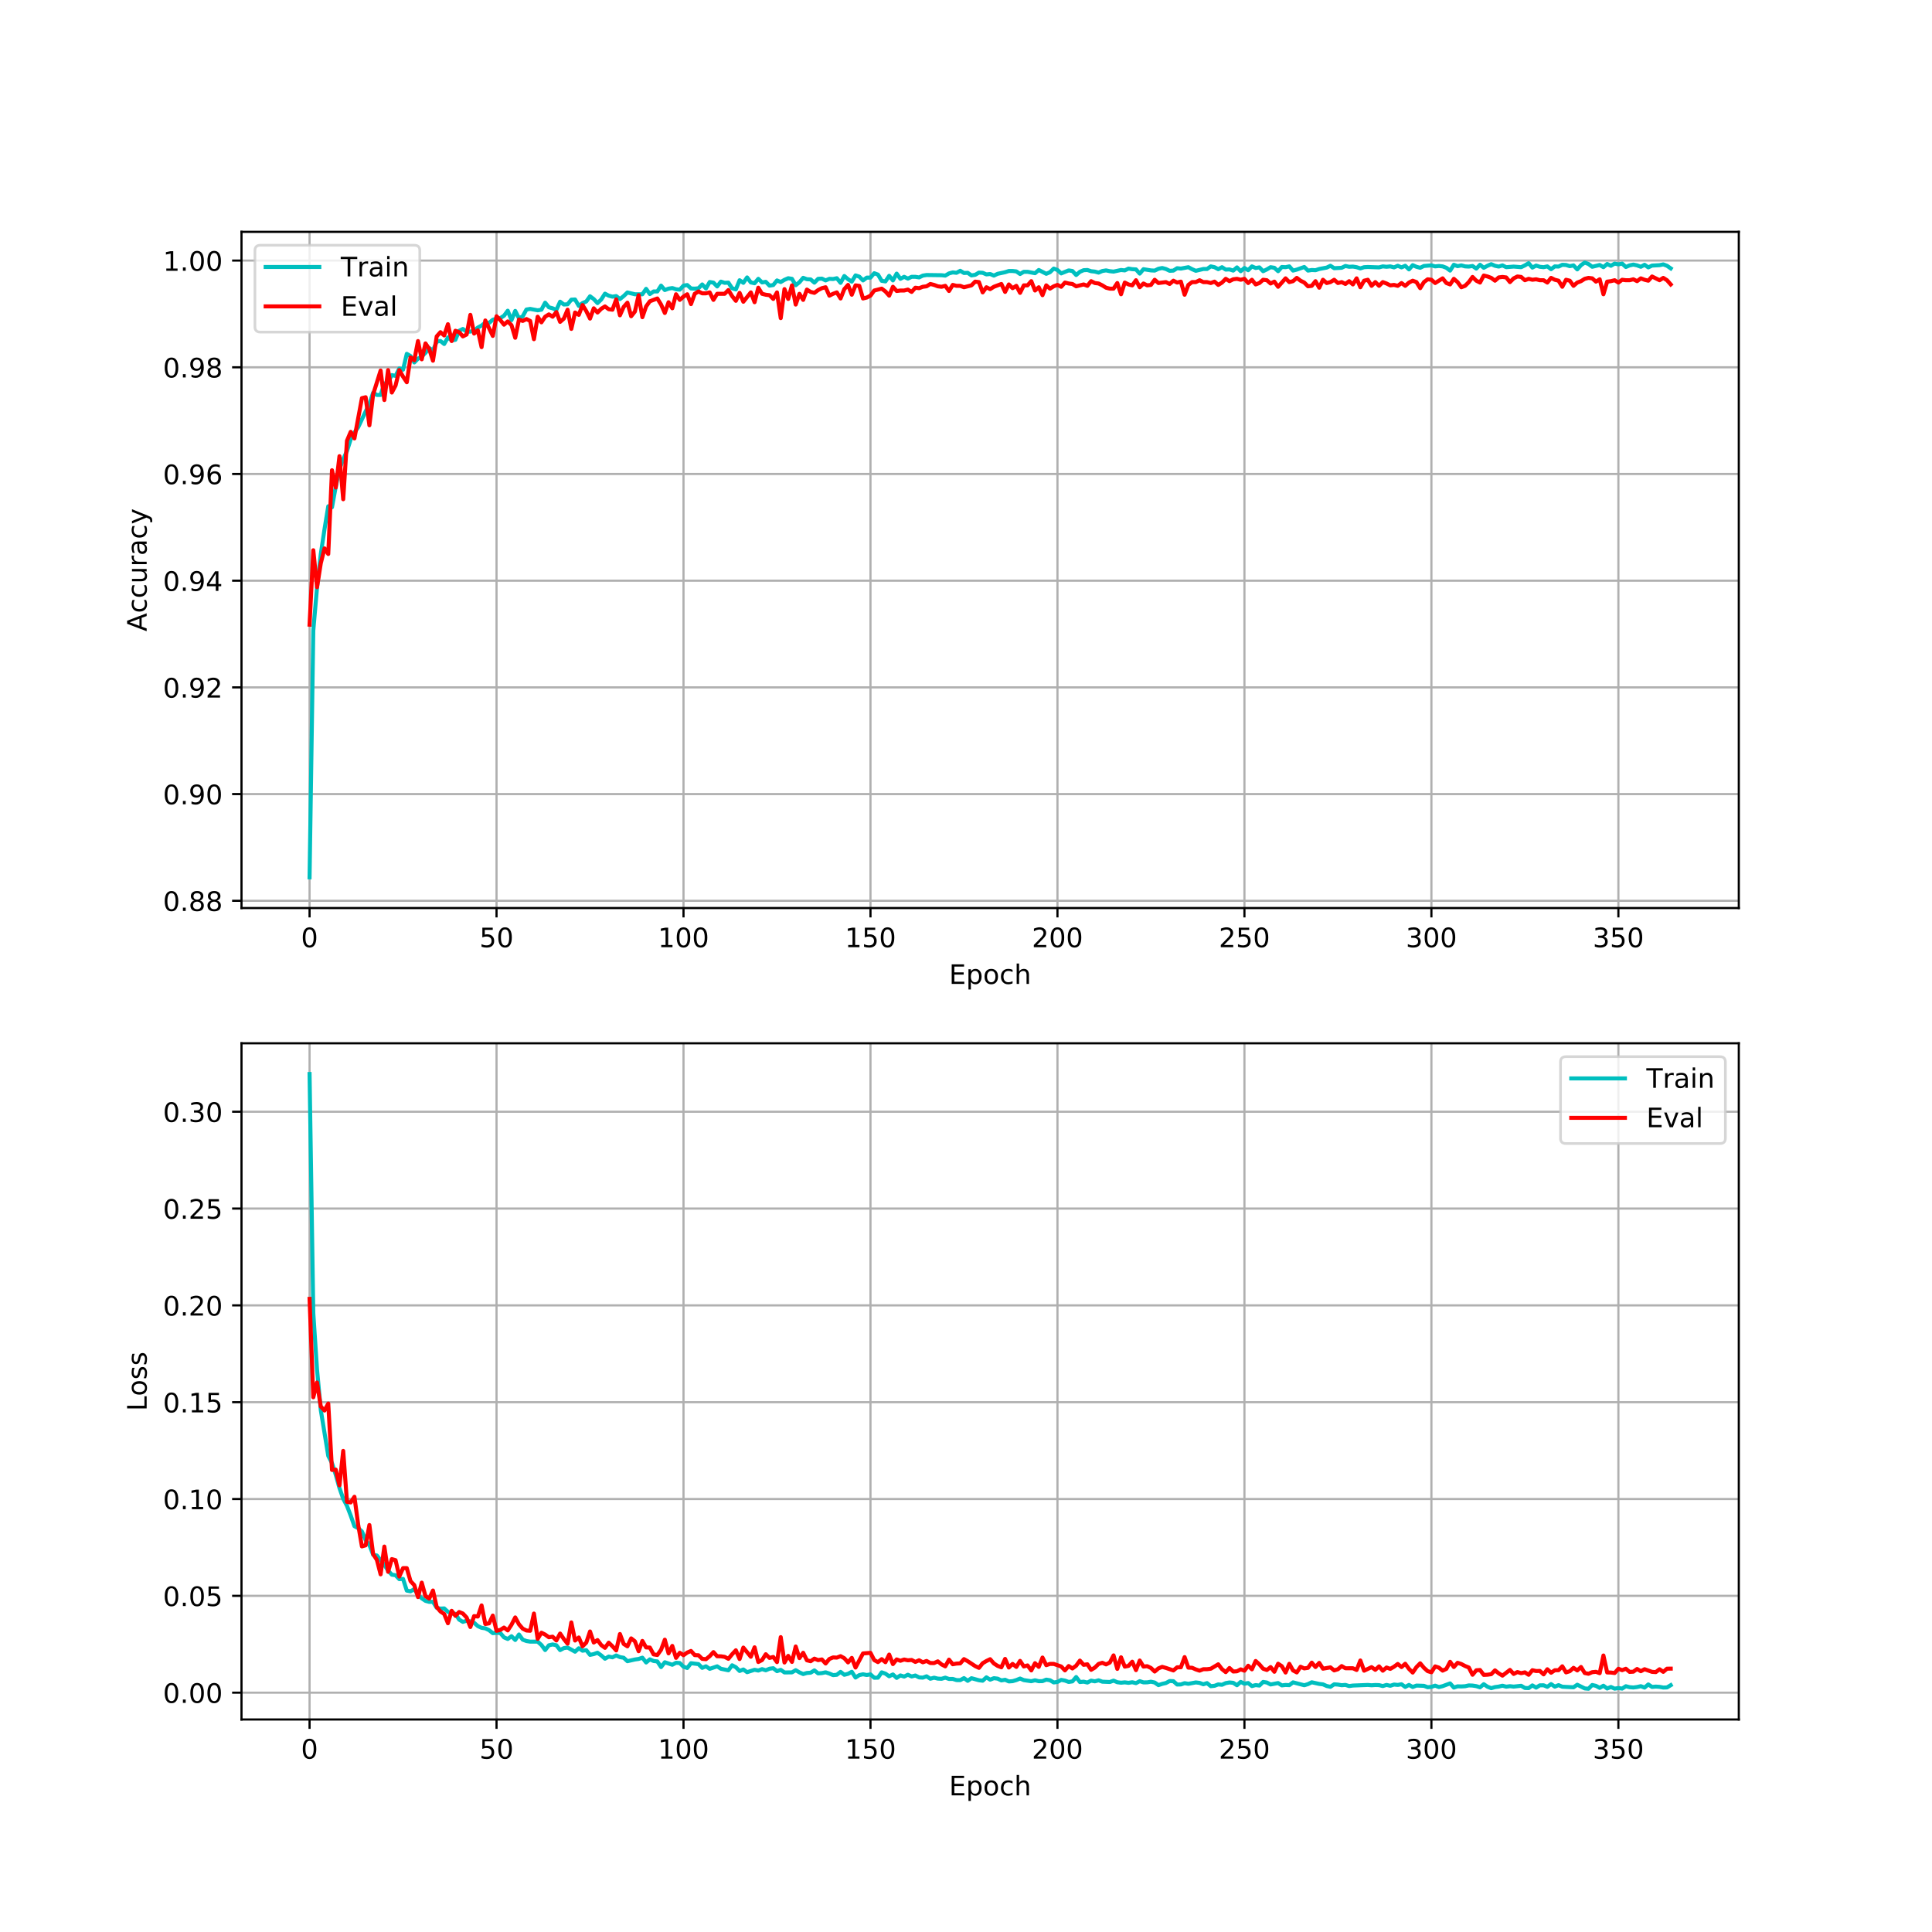 <?xml version="1.0" encoding="utf-8" standalone="no"?>
<!DOCTYPE svg PUBLIC "-//W3C//DTD SVG 1.1//EN"
  "http://www.w3.org/Graphics/SVG/1.1/DTD/svg11.dtd">
<!-- Created with matplotlib (https://matplotlib.org/) -->
<svg height="720pt" version="1.1" viewBox="0 0 720 720" width="720pt" xmlns="http://www.w3.org/2000/svg" xmlns:xlink="http://www.w3.org/1999/xlink">
 <defs>
  <style type="text/css">
*{stroke-linecap:butt;stroke-linejoin:round;}
  </style>
 </defs>
 <g id="figure_1">
  <g id="patch_1">
   <path d="M 0 720 
L 720 720 
L 720 0 
L 0 0 
z
" style="fill:#ffffff;"/>
  </g>
  <g id="axes_1">
   <g id="patch_2">
    <path d="M 90 338.4 
L 648 338.4 
L 648 86.4 
L 90 86.4 
z
" style="fill:#ffffff;"/>
   </g>
   <g id="matplotlib.axis_1">
    <g id="xtick_1">
     <g id="line2d_1">
      <path clip-path="url(#pfde82aae16)" d="M 115.364 338.4 
L 115.364 86.4 
" style="fill:none;stroke:#b0b0b0;stroke-linecap:square;stroke-width:0.8;"/>
     </g>
     <g id="line2d_2">
      <defs>
       <path d="M 0 0 
L 0 3.5 
" id="me16718ff9b" style="stroke:#000000;stroke-width:0.8;"/>
      </defs>
      <g>
       <use style="stroke:#000000;stroke-width:0.8;" x="115.364" xlink:href="#me16718ff9b" y="338.4"/>
      </g>
     </g>
     <g id="text_1">
      <!-- 0 -->
      <defs>
       <path d="M 31.781 66.406 
Q 24.172 66.406 20.328 58.906 
Q 16.5 51.422 16.5 36.375 
Q 16.5 21.391 20.328 13.891 
Q 24.172 6.391 31.781 6.391 
Q 39.453 6.391 43.281 13.891 
Q 47.125 21.391 47.125 36.375 
Q 47.125 51.422 43.281 58.906 
Q 39.453 66.406 31.781 66.406 
z
M 31.781 74.219 
Q 44.047 74.219 50.516 64.516 
Q 56.984 54.828 56.984 36.375 
Q 56.984 17.969 50.516 8.266 
Q 44.047 -1.422 31.781 -1.422 
Q 19.531 -1.422 13.062 8.266 
Q 6.594 17.969 6.594 36.375 
Q 6.594 54.828 13.062 64.516 
Q 19.531 74.219 31.781 74.219 
z
" id="DejaVuSans-48"/>
      </defs>
      <g transform="translate(112.182 352.998)scale(0.1 -0.1)">
       <use xlink:href="#DejaVuSans-48"/>
      </g>
     </g>
    </g>
    <g id="xtick_2">
     <g id="line2d_3">
      <path clip-path="url(#pfde82aae16)" d="M 185.044 338.4 
L 185.044 86.4 
" style="fill:none;stroke:#b0b0b0;stroke-linecap:square;stroke-width:0.8;"/>
     </g>
     <g id="line2d_4">
      <g>
       <use style="stroke:#000000;stroke-width:0.8;" x="185.044" xlink:href="#me16718ff9b" y="338.4"/>
      </g>
     </g>
     <g id="text_2">
      <!-- 50 -->
      <defs>
       <path d="M 10.797 72.906 
L 49.516 72.906 
L 49.516 64.594 
L 19.828 64.594 
L 19.828 46.734 
Q 21.969 47.469 24.109 47.828 
Q 26.266 48.188 28.422 48.188 
Q 40.625 48.188 47.75 41.5 
Q 54.891 34.812 54.891 23.391 
Q 54.891 11.625 47.562 5.094 
Q 40.234 -1.422 26.906 -1.422 
Q 22.312 -1.422 17.547 -0.641 
Q 12.797 0.141 7.719 1.703 
L 7.719 11.625 
Q 12.109 9.234 16.797 8.062 
Q 21.484 6.891 26.703 6.891 
Q 35.156 6.891 40.078 11.328 
Q 45.016 15.766 45.016 23.391 
Q 45.016 31 40.078 35.438 
Q 35.156 39.891 26.703 39.891 
Q 22.75 39.891 18.812 39.016 
Q 14.891 38.141 10.797 36.281 
z
" id="DejaVuSans-53"/>
      </defs>
      <g transform="translate(178.681 352.998)scale(0.1 -0.1)">
       <use xlink:href="#DejaVuSans-53"/>
       <use x="63.623" xlink:href="#DejaVuSans-48"/>
      </g>
     </g>
    </g>
    <g id="xtick_3">
     <g id="line2d_5">
      <path clip-path="url(#pfde82aae16)" d="M 254.724 338.4 
L 254.724 86.4 
" style="fill:none;stroke:#b0b0b0;stroke-linecap:square;stroke-width:0.8;"/>
     </g>
     <g id="line2d_6">
      <g>
       <use style="stroke:#000000;stroke-width:0.8;" x="254.724" xlink:href="#me16718ff9b" y="338.4"/>
      </g>
     </g>
     <g id="text_3">
      <!-- 100 -->
      <defs>
       <path d="M 12.406 8.297 
L 28.516 8.297 
L 28.516 63.922 
L 10.984 60.406 
L 10.984 69.391 
L 28.422 72.906 
L 38.281 72.906 
L 38.281 8.297 
L 54.391 8.297 
L 54.391 0 
L 12.406 0 
z
" id="DejaVuSans-49"/>
      </defs>
      <g transform="translate(245.181 352.998)scale(0.1 -0.1)">
       <use xlink:href="#DejaVuSans-49"/>
       <use x="63.623" xlink:href="#DejaVuSans-48"/>
       <use x="127.246" xlink:href="#DejaVuSans-48"/>
      </g>
     </g>
    </g>
    <g id="xtick_4">
     <g id="line2d_7">
      <path clip-path="url(#pfde82aae16)" d="M 324.405 338.4 
L 324.405 86.4 
" style="fill:none;stroke:#b0b0b0;stroke-linecap:square;stroke-width:0.8;"/>
     </g>
     <g id="line2d_8">
      <g>
       <use style="stroke:#000000;stroke-width:0.8;" x="324.405" xlink:href="#me16718ff9b" y="338.4"/>
      </g>
     </g>
     <g id="text_4">
      <!-- 150 -->
      <g transform="translate(314.861 352.998)scale(0.1 -0.1)">
       <use xlink:href="#DejaVuSans-49"/>
       <use x="63.623" xlink:href="#DejaVuSans-53"/>
       <use x="127.246" xlink:href="#DejaVuSans-48"/>
      </g>
     </g>
    </g>
    <g id="xtick_5">
     <g id="line2d_9">
      <path clip-path="url(#pfde82aae16)" d="M 394.085 338.4 
L 394.085 86.4 
" style="fill:none;stroke:#b0b0b0;stroke-linecap:square;stroke-width:0.8;"/>
     </g>
     <g id="line2d_10">
      <g>
       <use style="stroke:#000000;stroke-width:0.8;" x="394.085" xlink:href="#me16718ff9b" y="338.4"/>
      </g>
     </g>
     <g id="text_5">
      <!-- 200 -->
      <defs>
       <path d="M 19.188 8.297 
L 53.609 8.297 
L 53.609 0 
L 7.328 0 
L 7.328 8.297 
Q 12.938 14.109 22.625 23.891 
Q 32.328 33.688 34.812 36.531 
Q 39.547 41.844 41.422 45.531 
Q 43.312 49.219 43.312 52.781 
Q 43.312 58.594 39.234 62.25 
Q 35.156 65.922 28.609 65.922 
Q 23.969 65.922 18.812 64.312 
Q 13.672 62.703 7.812 59.422 
L 7.812 69.391 
Q 13.766 71.781 18.938 73 
Q 24.125 74.219 28.422 74.219 
Q 39.75 74.219 46.484 68.547 
Q 53.219 62.891 53.219 53.422 
Q 53.219 48.922 51.531 44.891 
Q 49.859 40.875 45.406 35.406 
Q 44.188 33.984 37.641 27.219 
Q 31.109 20.453 19.188 8.297 
z
" id="DejaVuSans-50"/>
      </defs>
      <g transform="translate(384.541 352.998)scale(0.1 -0.1)">
       <use xlink:href="#DejaVuSans-50"/>
       <use x="63.623" xlink:href="#DejaVuSans-48"/>
       <use x="127.246" xlink:href="#DejaVuSans-48"/>
      </g>
     </g>
    </g>
    <g id="xtick_6">
     <g id="line2d_11">
      <path clip-path="url(#pfde82aae16)" d="M 463.765 338.4 
L 463.765 86.4 
" style="fill:none;stroke:#b0b0b0;stroke-linecap:square;stroke-width:0.8;"/>
     </g>
     <g id="line2d_12">
      <g>
       <use style="stroke:#000000;stroke-width:0.8;" x="463.765" xlink:href="#me16718ff9b" y="338.4"/>
      </g>
     </g>
     <g id="text_6">
      <!-- 250 -->
      <g transform="translate(454.221 352.998)scale(0.1 -0.1)">
       <use xlink:href="#DejaVuSans-50"/>
       <use x="63.623" xlink:href="#DejaVuSans-53"/>
       <use x="127.246" xlink:href="#DejaVuSans-48"/>
      </g>
     </g>
    </g>
    <g id="xtick_7">
     <g id="line2d_13">
      <path clip-path="url(#pfde82aae16)" d="M 533.446 338.4 
L 533.446 86.4 
" style="fill:none;stroke:#b0b0b0;stroke-linecap:square;stroke-width:0.8;"/>
     </g>
     <g id="line2d_14">
      <g>
       <use style="stroke:#000000;stroke-width:0.8;" x="533.446" xlink:href="#me16718ff9b" y="338.4"/>
      </g>
     </g>
     <g id="text_7">
      <!-- 300 -->
      <defs>
       <path d="M 40.578 39.312 
Q 47.656 37.797 51.625 33 
Q 55.609 28.219 55.609 21.188 
Q 55.609 10.406 48.188 4.484 
Q 40.766 -1.422 27.094 -1.422 
Q 22.516 -1.422 17.656 -0.516 
Q 12.797 0.391 7.625 2.203 
L 7.625 11.719 
Q 11.719 9.328 16.594 8.109 
Q 21.484 6.891 26.812 6.891 
Q 36.078 6.891 40.938 10.547 
Q 45.797 14.203 45.797 21.188 
Q 45.797 27.641 41.281 31.266 
Q 36.766 34.906 28.719 34.906 
L 20.219 34.906 
L 20.219 43.016 
L 29.109 43.016 
Q 36.375 43.016 40.234 45.922 
Q 44.094 48.828 44.094 54.297 
Q 44.094 59.906 40.109 62.906 
Q 36.141 65.922 28.719 65.922 
Q 24.656 65.922 20.016 65.031 
Q 15.375 64.156 9.812 62.312 
L 9.812 71.094 
Q 15.438 72.656 20.344 73.438 
Q 25.25 74.219 29.594 74.219 
Q 40.828 74.219 47.359 69.109 
Q 53.906 64.016 53.906 55.328 
Q 53.906 49.266 50.438 45.094 
Q 46.969 40.922 40.578 39.312 
z
" id="DejaVuSans-51"/>
      </defs>
      <g transform="translate(523.902 352.998)scale(0.1 -0.1)">
       <use xlink:href="#DejaVuSans-51"/>
       <use x="63.623" xlink:href="#DejaVuSans-48"/>
       <use x="127.246" xlink:href="#DejaVuSans-48"/>
      </g>
     </g>
    </g>
    <g id="xtick_8">
     <g id="line2d_15">
      <path clip-path="url(#pfde82aae16)" d="M 603.126 338.4 
L 603.126 86.4 
" style="fill:none;stroke:#b0b0b0;stroke-linecap:square;stroke-width:0.8;"/>
     </g>
     <g id="line2d_16">
      <g>
       <use style="stroke:#000000;stroke-width:0.8;" x="603.126" xlink:href="#me16718ff9b" y="338.4"/>
      </g>
     </g>
     <g id="text_8">
      <!-- 350 -->
      <g transform="translate(593.582 352.998)scale(0.1 -0.1)">
       <use xlink:href="#DejaVuSans-51"/>
       <use x="63.623" xlink:href="#DejaVuSans-53"/>
       <use x="127.246" xlink:href="#DejaVuSans-48"/>
      </g>
     </g>
    </g>
    <g id="text_9">
     <!-- Epoch -->
     <defs>
      <path d="M 9.812 72.906 
L 55.906 72.906 
L 55.906 64.594 
L 19.672 64.594 
L 19.672 43.016 
L 54.391 43.016 
L 54.391 34.719 
L 19.672 34.719 
L 19.672 8.297 
L 56.781 8.297 
L 56.781 0 
L 9.812 0 
z
" id="DejaVuSans-69"/>
      <path d="M 18.109 8.203 
L 18.109 -20.797 
L 9.078 -20.797 
L 9.078 54.688 
L 18.109 54.688 
L 18.109 46.391 
Q 20.953 51.266 25.266 53.625 
Q 29.594 56 35.594 56 
Q 45.562 56 51.781 48.094 
Q 58.016 40.188 58.016 27.297 
Q 58.016 14.406 51.781 6.484 
Q 45.562 -1.422 35.594 -1.422 
Q 29.594 -1.422 25.266 0.953 
Q 20.953 3.328 18.109 8.203 
z
M 48.688 27.297 
Q 48.688 37.203 44.609 42.844 
Q 40.531 48.484 33.406 48.484 
Q 26.266 48.484 22.188 42.844 
Q 18.109 37.203 18.109 27.297 
Q 18.109 17.391 22.188 11.75 
Q 26.266 6.109 33.406 6.109 
Q 40.531 6.109 44.609 11.75 
Q 48.688 17.391 48.688 27.297 
z
" id="DejaVuSans-112"/>
      <path d="M 30.609 48.391 
Q 23.391 48.391 19.188 42.75 
Q 14.984 37.109 14.984 27.297 
Q 14.984 17.484 19.156 11.844 
Q 23.344 6.203 30.609 6.203 
Q 37.797 6.203 41.984 11.859 
Q 46.188 17.531 46.188 27.297 
Q 46.188 37.016 41.984 42.703 
Q 37.797 48.391 30.609 48.391 
z
M 30.609 56 
Q 42.328 56 49.016 48.375 
Q 55.719 40.766 55.719 27.297 
Q 55.719 13.875 49.016 6.219 
Q 42.328 -1.422 30.609 -1.422 
Q 18.844 -1.422 12.172 6.219 
Q 5.516 13.875 5.516 27.297 
Q 5.516 40.766 12.172 48.375 
Q 18.844 56 30.609 56 
z
" id="DejaVuSans-111"/>
      <path d="M 48.781 52.594 
L 48.781 44.188 
Q 44.969 46.297 41.141 47.344 
Q 37.312 48.391 33.406 48.391 
Q 24.656 48.391 19.812 42.844 
Q 14.984 37.312 14.984 27.297 
Q 14.984 17.281 19.812 11.734 
Q 24.656 6.203 33.406 6.203 
Q 37.312 6.203 41.141 7.25 
Q 44.969 8.297 48.781 10.406 
L 48.781 2.094 
Q 45.016 0.344 40.984 -0.531 
Q 36.969 -1.422 32.422 -1.422 
Q 20.062 -1.422 12.781 6.344 
Q 5.516 14.109 5.516 27.297 
Q 5.516 40.672 12.859 48.328 
Q 20.219 56 33.016 56 
Q 37.156 56 41.109 55.141 
Q 45.062 54.297 48.781 52.594 
z
" id="DejaVuSans-99"/>
      <path d="M 54.891 33.016 
L 54.891 0 
L 45.906 0 
L 45.906 32.719 
Q 45.906 40.484 42.875 44.328 
Q 39.844 48.188 33.797 48.188 
Q 26.516 48.188 22.312 43.547 
Q 18.109 38.922 18.109 30.906 
L 18.109 0 
L 9.078 0 
L 9.078 75.984 
L 18.109 75.984 
L 18.109 46.188 
Q 21.344 51.125 25.703 53.562 
Q 30.078 56 35.797 56 
Q 45.219 56 50.047 50.172 
Q 54.891 44.344 54.891 33.016 
z
" id="DejaVuSans-104"/>
     </defs>
     <g transform="translate(353.689 366.677)scale(0.1 -0.1)">
      <use xlink:href="#DejaVuSans-69"/>
      <use x="63.184" xlink:href="#DejaVuSans-112"/>
      <use x="126.66" xlink:href="#DejaVuSans-111"/>
      <use x="187.842" xlink:href="#DejaVuSans-99"/>
      <use x="242.822" xlink:href="#DejaVuSans-104"/>
     </g>
    </g>
   </g>
   <g id="matplotlib.axis_2">
    <g id="ytick_1">
     <g id="line2d_17">
      <path clip-path="url(#pfde82aae16)" d="M 90 335.691 
L 648 335.691 
" style="fill:none;stroke:#b0b0b0;stroke-linecap:square;stroke-width:0.8;"/>
     </g>
     <g id="line2d_18">
      <defs>
       <path d="M 0 0 
L -3.5 0 
" id="me051b732c2" style="stroke:#000000;stroke-width:0.8;"/>
      </defs>
      <g>
       <use style="stroke:#000000;stroke-width:0.8;" x="90" xlink:href="#me051b732c2" y="335.691"/>
      </g>
     </g>
     <g id="text_10">
      <!-- 0.88 -->
      <defs>
       <path d="M 10.688 12.406 
L 21 12.406 
L 21 0 
L 10.688 0 
z
" id="DejaVuSans-46"/>
       <path d="M 31.781 34.625 
Q 24.75 34.625 20.719 30.859 
Q 16.703 27.094 16.703 20.516 
Q 16.703 13.922 20.719 10.156 
Q 24.75 6.391 31.781 6.391 
Q 38.812 6.391 42.859 10.172 
Q 46.922 13.969 46.922 20.516 
Q 46.922 27.094 42.891 30.859 
Q 38.875 34.625 31.781 34.625 
z
M 21.922 38.812 
Q 15.578 40.375 12.031 44.719 
Q 8.5 49.078 8.5 55.328 
Q 8.5 64.062 14.719 69.141 
Q 20.953 74.219 31.781 74.219 
Q 42.672 74.219 48.875 69.141 
Q 55.078 64.062 55.078 55.328 
Q 55.078 49.078 51.531 44.719 
Q 48 40.375 41.703 38.812 
Q 48.828 37.156 52.797 32.312 
Q 56.781 27.484 56.781 20.516 
Q 56.781 9.906 50.312 4.234 
Q 43.844 -1.422 31.781 -1.422 
Q 19.734 -1.422 13.25 4.234 
Q 6.781 9.906 6.781 20.516 
Q 6.781 27.484 10.781 32.312 
Q 14.797 37.156 21.922 38.812 
z
M 18.312 54.391 
Q 18.312 48.734 21.844 45.562 
Q 25.391 42.391 31.781 42.391 
Q 38.141 42.391 41.719 45.562 
Q 45.312 48.734 45.312 54.391 
Q 45.312 60.062 41.719 63.234 
Q 38.141 66.406 31.781 66.406 
Q 25.391 66.406 21.844 63.234 
Q 18.312 60.062 18.312 54.391 
z
" id="DejaVuSans-56"/>
      </defs>
      <g transform="translate(60.734 339.49)scale(0.1 -0.1)">
       <use xlink:href="#DejaVuSans-48"/>
       <use x="63.623" xlink:href="#DejaVuSans-46"/>
       <use x="95.41" xlink:href="#DejaVuSans-56"/>
       <use x="159.033" xlink:href="#DejaVuSans-56"/>
      </g>
     </g>
    </g>
    <g id="ytick_2">
     <g id="line2d_19">
      <path clip-path="url(#pfde82aae16)" d="M 90 295.927 
L 648 295.927 
" style="fill:none;stroke:#b0b0b0;stroke-linecap:square;stroke-width:0.8;"/>
     </g>
     <g id="line2d_20">
      <g>
       <use style="stroke:#000000;stroke-width:0.8;" x="90" xlink:href="#me051b732c2" y="295.927"/>
      </g>
     </g>
     <g id="text_11">
      <!-- 0.90 -->
      <defs>
       <path d="M 10.984 1.516 
L 10.984 10.5 
Q 14.703 8.734 18.5 7.812 
Q 22.312 6.891 25.984 6.891 
Q 35.75 6.891 40.891 13.453 
Q 46.047 20.016 46.781 33.406 
Q 43.953 29.203 39.594 26.953 
Q 35.25 24.703 29.984 24.703 
Q 19.047 24.703 12.672 31.312 
Q 6.297 37.938 6.297 49.422 
Q 6.297 60.641 12.938 67.422 
Q 19.578 74.219 30.609 74.219 
Q 43.266 74.219 49.922 64.516 
Q 56.594 54.828 56.594 36.375 
Q 56.594 19.141 48.406 8.859 
Q 40.234 -1.422 26.422 -1.422 
Q 22.703 -1.422 18.891 -0.688 
Q 15.094 0.047 10.984 1.516 
z
M 30.609 32.422 
Q 37.25 32.422 41.125 36.953 
Q 45.016 41.5 45.016 49.422 
Q 45.016 57.281 41.125 61.844 
Q 37.25 66.406 30.609 66.406 
Q 23.969 66.406 20.094 61.844 
Q 16.219 57.281 16.219 49.422 
Q 16.219 41.5 20.094 36.953 
Q 23.969 32.422 30.609 32.422 
z
" id="DejaVuSans-57"/>
      </defs>
      <g transform="translate(60.734 299.726)scale(0.1 -0.1)">
       <use xlink:href="#DejaVuSans-48"/>
       <use x="63.623" xlink:href="#DejaVuSans-46"/>
       <use x="95.41" xlink:href="#DejaVuSans-57"/>
       <use x="159.033" xlink:href="#DejaVuSans-48"/>
      </g>
     </g>
    </g>
    <g id="ytick_3">
     <g id="line2d_21">
      <path clip-path="url(#pfde82aae16)" d="M 90 256.163 
L 648 256.163 
" style="fill:none;stroke:#b0b0b0;stroke-linecap:square;stroke-width:0.8;"/>
     </g>
     <g id="line2d_22">
      <g>
       <use style="stroke:#000000;stroke-width:0.8;" x="90" xlink:href="#me051b732c2" y="256.163"/>
      </g>
     </g>
     <g id="text_12">
      <!-- 0.92 -->
      <g transform="translate(60.734 259.962)scale(0.1 -0.1)">
       <use xlink:href="#DejaVuSans-48"/>
       <use x="63.623" xlink:href="#DejaVuSans-46"/>
       <use x="95.41" xlink:href="#DejaVuSans-57"/>
       <use x="159.033" xlink:href="#DejaVuSans-50"/>
      </g>
     </g>
    </g>
    <g id="ytick_4">
     <g id="line2d_23">
      <path clip-path="url(#pfde82aae16)" d="M 90 216.399 
L 648 216.399 
" style="fill:none;stroke:#b0b0b0;stroke-linecap:square;stroke-width:0.8;"/>
     </g>
     <g id="line2d_24">
      <g>
       <use style="stroke:#000000;stroke-width:0.8;" x="90" xlink:href="#me051b732c2" y="216.399"/>
      </g>
     </g>
     <g id="text_13">
      <!-- 0.94 -->
      <defs>
       <path d="M 37.797 64.312 
L 12.891 25.391 
L 37.797 25.391 
z
M 35.203 72.906 
L 47.609 72.906 
L 47.609 25.391 
L 58.016 25.391 
L 58.016 17.188 
L 47.609 17.188 
L 47.609 0 
L 37.797 0 
L 37.797 17.188 
L 4.891 17.188 
L 4.891 26.703 
z
" id="DejaVuSans-52"/>
      </defs>
      <g transform="translate(60.734 220.198)scale(0.1 -0.1)">
       <use xlink:href="#DejaVuSans-48"/>
       <use x="63.623" xlink:href="#DejaVuSans-46"/>
       <use x="95.41" xlink:href="#DejaVuSans-57"/>
       <use x="159.033" xlink:href="#DejaVuSans-52"/>
      </g>
     </g>
    </g>
    <g id="ytick_5">
     <g id="line2d_25">
      <path clip-path="url(#pfde82aae16)" d="M 90 176.635 
L 648 176.635 
" style="fill:none;stroke:#b0b0b0;stroke-linecap:square;stroke-width:0.8;"/>
     </g>
     <g id="line2d_26">
      <g>
       <use style="stroke:#000000;stroke-width:0.8;" x="90" xlink:href="#me051b732c2" y="176.635"/>
      </g>
     </g>
     <g id="text_14">
      <!-- 0.96 -->
      <defs>
       <path d="M 33.016 40.375 
Q 26.375 40.375 22.484 35.828 
Q 18.609 31.297 18.609 23.391 
Q 18.609 15.531 22.484 10.953 
Q 26.375 6.391 33.016 6.391 
Q 39.656 6.391 43.531 10.953 
Q 47.406 15.531 47.406 23.391 
Q 47.406 31.297 43.531 35.828 
Q 39.656 40.375 33.016 40.375 
z
M 52.594 71.297 
L 52.594 62.312 
Q 48.875 64.062 45.094 64.984 
Q 41.312 65.922 37.594 65.922 
Q 27.828 65.922 22.672 59.328 
Q 17.531 52.734 16.797 39.406 
Q 19.672 43.656 24.016 45.922 
Q 28.375 48.188 33.594 48.188 
Q 44.578 48.188 50.953 41.516 
Q 57.328 34.859 57.328 23.391 
Q 57.328 12.156 50.688 5.359 
Q 44.047 -1.422 33.016 -1.422 
Q 20.359 -1.422 13.672 8.266 
Q 6.984 17.969 6.984 36.375 
Q 6.984 53.656 15.188 63.938 
Q 23.391 74.219 37.203 74.219 
Q 40.922 74.219 44.703 73.484 
Q 48.484 72.75 52.594 71.297 
z
" id="DejaVuSans-54"/>
      </defs>
      <g transform="translate(60.734 180.434)scale(0.1 -0.1)">
       <use xlink:href="#DejaVuSans-48"/>
       <use x="63.623" xlink:href="#DejaVuSans-46"/>
       <use x="95.41" xlink:href="#DejaVuSans-57"/>
       <use x="159.033" xlink:href="#DejaVuSans-54"/>
      </g>
     </g>
    </g>
    <g id="ytick_6">
     <g id="line2d_27">
      <path clip-path="url(#pfde82aae16)" d="M 90 136.871 
L 648 136.871 
" style="fill:none;stroke:#b0b0b0;stroke-linecap:square;stroke-width:0.8;"/>
     </g>
     <g id="line2d_28">
      <g>
       <use style="stroke:#000000;stroke-width:0.8;" x="90" xlink:href="#me051b732c2" y="136.871"/>
      </g>
     </g>
     <g id="text_15">
      <!-- 0.98 -->
      <g transform="translate(60.734 140.67)scale(0.1 -0.1)">
       <use xlink:href="#DejaVuSans-48"/>
       <use x="63.623" xlink:href="#DejaVuSans-46"/>
       <use x="95.41" xlink:href="#DejaVuSans-57"/>
       <use x="159.033" xlink:href="#DejaVuSans-56"/>
      </g>
     </g>
    </g>
    <g id="ytick_7">
     <g id="line2d_29">
      <path clip-path="url(#pfde82aae16)" d="M 90 97.107 
L 648 97.107 
" style="fill:none;stroke:#b0b0b0;stroke-linecap:square;stroke-width:0.8;"/>
     </g>
     <g id="line2d_30">
      <g>
       <use style="stroke:#000000;stroke-width:0.8;" x="90" xlink:href="#me051b732c2" y="97.107"/>
      </g>
     </g>
     <g id="text_16">
      <!-- 1.00 -->
      <g transform="translate(60.734 100.906)scale(0.1 -0.1)">
       <use xlink:href="#DejaVuSans-49"/>
       <use x="63.623" xlink:href="#DejaVuSans-46"/>
       <use x="95.41" xlink:href="#DejaVuSans-48"/>
       <use x="159.033" xlink:href="#DejaVuSans-48"/>
      </g>
     </g>
    </g>
    <g id="text_17">
     <!-- Accuracy -->
     <defs>
      <path d="M 34.188 63.188 
L 20.797 26.906 
L 47.609 26.906 
z
M 28.609 72.906 
L 39.797 72.906 
L 67.578 0 
L 57.328 0 
L 50.688 18.703 
L 17.828 18.703 
L 11.188 0 
L 0.781 0 
z
" id="DejaVuSans-65"/>
      <path d="M 8.5 21.578 
L 8.5 54.688 
L 17.484 54.688 
L 17.484 21.922 
Q 17.484 14.156 20.5 10.266 
Q 23.531 6.391 29.594 6.391 
Q 36.859 6.391 41.078 11.031 
Q 45.312 15.672 45.312 23.688 
L 45.312 54.688 
L 54.297 54.688 
L 54.297 0 
L 45.312 0 
L 45.312 8.406 
Q 42.047 3.422 37.719 1 
Q 33.406 -1.422 27.688 -1.422 
Q 18.266 -1.422 13.375 4.438 
Q 8.5 10.297 8.5 21.578 
z
M 31.109 56 
z
" id="DejaVuSans-117"/>
      <path d="M 41.109 46.297 
Q 39.594 47.172 37.812 47.578 
Q 36.031 48 33.891 48 
Q 26.266 48 22.188 43.047 
Q 18.109 38.094 18.109 28.812 
L 18.109 0 
L 9.078 0 
L 9.078 54.688 
L 18.109 54.688 
L 18.109 46.188 
Q 20.953 51.172 25.484 53.578 
Q 30.031 56 36.531 56 
Q 37.453 56 38.578 55.875 
Q 39.703 55.766 41.062 55.516 
z
" id="DejaVuSans-114"/>
      <path d="M 34.281 27.484 
Q 23.391 27.484 19.188 25 
Q 14.984 22.516 14.984 16.5 
Q 14.984 11.719 18.141 8.906 
Q 21.297 6.109 26.703 6.109 
Q 34.188 6.109 38.703 11.406 
Q 43.219 16.703 43.219 25.484 
L 43.219 27.484 
z
M 52.203 31.203 
L 52.203 0 
L 43.219 0 
L 43.219 8.297 
Q 40.141 3.328 35.547 0.953 
Q 30.953 -1.422 24.312 -1.422 
Q 15.922 -1.422 10.953 3.297 
Q 6 8.016 6 15.922 
Q 6 25.141 12.172 29.828 
Q 18.359 34.516 30.609 34.516 
L 43.219 34.516 
L 43.219 35.406 
Q 43.219 41.609 39.141 45 
Q 35.062 48.391 27.688 48.391 
Q 23 48.391 18.547 47.266 
Q 14.109 46.141 10.016 43.891 
L 10.016 52.203 
Q 14.938 54.109 19.578 55.047 
Q 24.219 56 28.609 56 
Q 40.484 56 46.344 49.844 
Q 52.203 43.703 52.203 31.203 
z
" id="DejaVuSans-97"/>
      <path d="M 32.172 -5.078 
Q 28.375 -14.844 24.75 -17.812 
Q 21.141 -20.797 15.094 -20.797 
L 7.906 -20.797 
L 7.906 -13.281 
L 13.188 -13.281 
Q 16.891 -13.281 18.938 -11.516 
Q 21 -9.766 23.484 -3.219 
L 25.094 0.875 
L 2.984 54.688 
L 12.5 54.688 
L 29.594 11.922 
L 46.688 54.688 
L 56.203 54.688 
z
" id="DejaVuSans-121"/>
     </defs>
     <g transform="translate(54.655 235.315)rotate(-90)scale(0.1 -0.1)">
      <use xlink:href="#DejaVuSans-65"/>
      <use x="68.393" xlink:href="#DejaVuSans-99"/>
      <use x="123.373" xlink:href="#DejaVuSans-99"/>
      <use x="178.354" xlink:href="#DejaVuSans-117"/>
      <use x="241.732" xlink:href="#DejaVuSans-114"/>
      <use x="282.846" xlink:href="#DejaVuSans-97"/>
      <use x="344.125" xlink:href="#DejaVuSans-99"/>
      <use x="399.105" xlink:href="#DejaVuSans-121"/>
     </g>
    </g>
   </g>
   <g id="line2d_31">
    <path clip-path="url(#pfde82aae16)" d="M 115.364 326.945 
L 116.757 234.935 
L 118.151 218.94 
L 119.544 206.533 
L 120.938 197.19 
L 122.332 188.669 
L 123.725 189.042 
L 125.119 181.419 
L 126.512 174.841 
L 127.906 171.104 
L 129.3 168.114 
L 130.693 163.704 
L 132.087 161.163 
L 133.481 159.22 
L 136.268 153.315 
L 137.661 150.549 
L 139.055 146.364 
L 140.449 147.186 
L 141.842 147.186 
L 143.236 143 
L 144.629 142.327 
L 146.023 139.786 
L 147.417 140.085 
L 148.81 137.319 
L 150.204 137.768 
L 151.597 131.863 
L 152.991 132.685 
L 154.385 135.077 
L 155.778 133.657 
L 157.172 132.835 
L 158.565 131.489 
L 159.959 129.696 
L 161.353 130.667 
L 162.746 127.304 
L 164.14 127.08 
L 165.533 128.201 
L 166.927 125.734 
L 168.321 126.855 
L 169.714 126.631 
L 171.108 123.268 
L 172.501 122.595 
L 173.895 123.641 
L 175.289 123.567 
L 176.682 123.268 
L 178.076 122.072 
L 179.47 121.324 
L 180.863 120.203 
L 182.257 120.353 
L 183.65 119.157 
L 185.044 118.783 
L 186.438 118.559 
L 187.831 117.662 
L 189.225 115.793 
L 190.618 119.306 
L 192.012 115.868 
L 193.406 118.633 
L 194.799 117.886 
L 196.193 115.345 
L 197.586 115.12 
L 200.374 115.644 
L 201.767 115.419 
L 203.161 112.803 
L 204.554 114.522 
L 205.948 114.896 
L 207.342 115.494 
L 208.735 112.43 
L 210.129 113.476 
L 211.522 113.401 
L 212.916 111.682 
L 214.31 111.607 
L 215.703 113.999 
L 217.097 112.953 
L 218.491 112.355 
L 219.884 110.412 
L 221.278 111.458 
L 222.671 112.953 
L 224.065 111.607 
L 225.459 109.44 
L 226.852 110.187 
L 228.246 110.561 
L 229.639 110.337 
L 231.033 111.458 
L 232.427 110.337 
L 233.82 108.991 
L 236.607 109.664 
L 239.395 109.664 
L 240.788 107.646 
L 242.182 109.589 
L 243.575 108.618 
L 244.969 108.618 
L 246.363 106.45 
L 247.756 108.094 
L 249.15 107.571 
L 250.543 107.347 
L 251.937 107.796 
L 253.331 107.945 
L 254.724 106.45 
L 256.118 106.226 
L 257.511 107.497 
L 258.905 107.571 
L 260.299 107.422 
L 261.692 106.002 
L 263.086 107.497 
L 264.48 105.105 
L 265.873 105.329 
L 267.267 106.749 
L 268.66 104.955 
L 270.054 105.404 
L 271.448 105.329 
L 272.841 107.422 
L 274.235 107.87 
L 275.628 104.432 
L 277.022 105.404 
L 278.416 103.386 
L 279.809 105.254 
L 281.203 105.553 
L 282.596 103.909 
L 283.99 105.254 
L 285.384 105.03 
L 286.777 106.45 
L 288.171 106.226 
L 289.564 104.507 
L 290.958 105.105 
L 292.352 104.283 
L 293.745 103.685 
L 295.139 103.909 
L 296.532 106.301 
L 297.926 105.179 
L 299.32 103.535 
L 300.713 104.058 
L 302.107 104.133 
L 303.5 105.329 
L 304.894 103.909 
L 306.288 103.834 
L 307.681 104.507 
L 309.075 103.909 
L 310.469 103.984 
L 311.862 103.685 
L 313.256 105.404 
L 314.649 102.862 
L 316.043 104.058 
L 317.437 104.955 
L 318.83 102.638 
L 320.224 103.087 
L 321.617 104.507 
L 323.011 103.46 
L 324.405 103.46 
L 325.798 101.816 
L 327.192 102.339 
L 328.585 104.656 
L 329.979 104.88 
L 331.373 102.788 
L 332.766 104.507 
L 334.16 101.965 
L 335.553 103.909 
L 336.947 103.161 
L 338.341 103.834 
L 339.734 103.161 
L 341.128 103.161 
L 342.521 103.386 
L 343.915 102.713 
L 345.309 102.489 
L 350.883 102.563 
L 352.277 102.713 
L 353.67 101.891 
L 355.064 101.517 
L 356.458 101.666 
L 357.851 100.919 
L 359.245 101.741 
L 360.638 101.666 
L 362.032 102.638 
L 363.426 102.414 
L 364.819 101.592 
L 366.213 101.666 
L 367.606 102.264 
L 369 102.115 
L 370.394 102.713 
L 371.787 102.04 
L 374.574 101.442 
L 375.968 100.994 
L 377.362 100.994 
L 378.755 101.143 
L 380.149 102.115 
L 381.542 101.293 
L 382.936 101.293 
L 385.723 101.816 
L 387.117 100.62 
L 389.904 102.04 
L 391.298 101.442 
L 392.691 100.097 
L 394.085 100.62 
L 395.479 101.891 
L 398.266 100.77 
L 399.659 100.994 
L 401.053 102.489 
L 402.447 101.293 
L 403.84 100.695 
L 405.234 100.62 
L 406.627 101.069 
L 408.021 101.218 
L 409.415 101.592 
L 410.808 100.994 
L 412.202 100.77 
L 413.595 101.069 
L 414.989 101.218 
L 417.776 100.62 
L 419.17 100.77 
L 420.563 100.097 
L 421.957 100.321 
L 423.351 100.396 
L 424.744 101.965 
L 426.138 100.321 
L 428.925 100.77 
L 430.319 100.844 
L 431.712 100.172 
L 433.106 99.873 
L 434.5 100.246 
L 435.893 100.919 
L 437.287 100.844 
L 438.68 99.947 
L 440.074 100.097 
L 442.861 99.574 
L 444.255 100.321 
L 445.648 100.919 
L 448.436 100.246 
L 449.829 100.246 
L 451.223 99.275 
L 452.616 99.574 
L 454.01 100.321 
L 455.404 99.574 
L 456.797 100.471 
L 458.191 100.396 
L 459.584 100.844 
L 460.978 99.648 
L 462.372 101.069 
L 463.765 99.873 
L 465.159 100.695 
L 466.552 99.275 
L 467.946 99.873 
L 469.34 99.648 
L 470.733 101.069 
L 472.127 100.396 
L 473.52 99.574 
L 474.914 99.798 
L 476.308 101.069 
L 477.701 99.499 
L 479.095 99.574 
L 480.489 99.275 
L 481.882 100.844 
L 483.276 100.471 
L 486.063 99.499 
L 487.457 100.844 
L 488.85 100.62 
L 490.244 100.695 
L 491.637 100.246 
L 494.425 99.723 
L 495.818 99.05 
L 497.212 99.947 
L 499.999 99.798 
L 501.393 99.125 
L 502.786 99.424 
L 504.18 99.349 
L 505.573 99.574 
L 506.967 100.022 
L 508.361 99.574 
L 509.754 99.499 
L 513.935 99.648 
L 515.329 99.275 
L 516.722 99.424 
L 518.116 99.275 
L 519.509 99.648 
L 520.903 99.05 
L 522.297 99.648 
L 523.69 99.05 
L 525.084 100.396 
L 526.478 98.826 
L 527.871 99.424 
L 529.265 99.798 
L 530.658 99.125 
L 533.446 98.901 
L 534.839 99.275 
L 536.233 99.125 
L 537.626 99.275 
L 539.02 99.798 
L 540.414 100.844 
L 541.807 98.677 
L 543.201 99.2 
L 544.594 98.901 
L 545.988 99.275 
L 547.382 99.349 
L 548.775 99.125 
L 550.169 100.097 
L 551.562 98.677 
L 552.956 99.798 
L 554.35 99.05 
L 555.743 98.452 
L 557.137 99.05 
L 558.53 99.349 
L 559.924 98.901 
L 561.318 99.574 
L 564.105 99.349 
L 566.892 99.574 
L 568.286 98.901 
L 569.679 98.079 
L 571.073 99.723 
L 572.467 98.976 
L 573.86 99.424 
L 575.254 99.574 
L 576.647 99.275 
L 578.041 100.321 
L 579.435 99.275 
L 580.828 99.349 
L 582.222 98.677 
L 583.615 98.751 
L 585.009 99.2 
L 586.403 98.901 
L 587.796 100.396 
L 589.19 98.826 
L 590.583 97.855 
L 591.977 98.378 
L 593.371 99.424 
L 596.158 98.751 
L 597.551 99.574 
L 598.945 98.378 
L 600.339 99.05 
L 601.732 98.228 
L 603.126 98.527 
L 604.519 98.228 
L 605.913 99.499 
L 607.307 98.901 
L 608.7 98.602 
L 610.094 98.901 
L 611.488 99.424 
L 612.881 98.677 
L 614.275 99.648 
L 615.668 98.976 
L 618.456 98.826 
L 619.849 98.527 
L 621.243 99.05 
L 622.636 100.022 
L 622.636 100.022 
" style="fill:none;stroke:#00bfbf;stroke-linecap:square;stroke-width:1.5;"/>
   </g>
   <g id="line2d_32">
    <path clip-path="url(#pfde82aae16)" d="M 115.364 232.793 
L 116.757 205.063 
L 118.151 218.84 
L 119.544 209.946 
L 120.938 204.365 
L 122.332 206.458 
L 123.725 175.24 
L 125.119 181.693 
L 126.512 170.008 
L 127.906 186.053 
L 129.3 164.252 
L 130.693 160.939 
L 132.087 163.38 
L 134.874 148.382 
L 136.268 148.033 
L 137.661 158.497 
L 139.055 146.986 
L 141.842 138.092 
L 143.236 149.079 
L 144.629 137.917 
L 146.023 146.289 
L 147.417 143.673 
L 148.81 137.917 
L 150.204 140.359 
L 151.597 142.452 
L 152.991 133.209 
L 154.385 134.255 
L 155.778 127.104 
L 157.172 133.906 
L 158.565 127.976 
L 159.959 130.069 
L 161.353 134.429 
L 162.746 125.36 
L 164.14 123.791 
L 165.533 125.012 
L 166.927 120.826 
L 168.321 127.104 
L 169.714 123.268 
L 171.108 123.791 
L 172.501 125.36 
L 173.895 124.663 
L 175.289 117.338 
L 176.682 124.314 
L 178.076 123.093 
L 179.47 129.372 
L 180.863 119.431 
L 183.65 125.186 
L 185.044 117.861 
L 186.438 119.256 
L 187.831 121 
L 189.225 119.78 
L 190.618 121.175 
L 192.012 125.884 
L 193.406 119.082 
L 194.799 119.605 
L 196.193 118.907 
L 197.586 119.605 
L 198.98 126.407 
L 200.374 118.035 
L 201.767 120.128 
L 203.161 118.035 
L 204.554 117.163 
L 205.948 118.035 
L 207.342 116.291 
L 208.735 119.954 
L 210.129 118.733 
L 211.522 115.419 
L 212.916 122.57 
L 214.31 116.466 
L 215.703 117.338 
L 217.097 113.675 
L 218.491 115.943 
L 219.884 118.733 
L 221.278 114.896 
L 222.671 116.466 
L 224.065 115.071 
L 225.459 114.199 
L 226.852 115.245 
L 228.246 115.419 
L 229.639 111.583 
L 231.033 117.512 
L 232.427 114.373 
L 233.82 112.803 
L 235.214 117.861 
L 236.607 116.117 
L 238.001 110.013 
L 239.395 118.21 
L 240.788 114.199 
L 242.182 112.28 
L 244.969 111.234 
L 246.363 113.501 
L 247.756 116.64 
L 249.15 112.629 
L 250.543 114.896 
L 251.937 109.664 
L 253.331 111.757 
L 254.724 110.536 
L 256.118 109.664 
L 257.511 113.327 
L 258.905 109.49 
L 260.299 108.618 
L 261.692 109.315 
L 263.086 109.315 
L 264.48 108.967 
L 265.873 111.757 
L 267.267 109.49 
L 270.054 109.49 
L 271.448 108.094 
L 272.841 110.362 
L 274.235 112.106 
L 275.628 109.141 
L 277.022 112.455 
L 279.809 108.967 
L 281.203 112.629 
L 282.596 107.222 
L 283.99 109.49 
L 285.384 109.839 
L 286.777 110.013 
L 288.171 111.408 
L 289.564 108.967 
L 290.958 118.559 
L 292.352 107.746 
L 293.745 111.408 
L 295.139 106.35 
L 296.532 113.501 
L 297.926 109.49 
L 299.32 111.757 
L 300.713 107.92 
L 302.107 108.792 
L 303.5 109.141 
L 304.894 108.094 
L 306.288 107.397 
L 307.681 107.048 
L 309.075 110.187 
L 310.469 109.49 
L 311.862 108.967 
L 313.256 111.234 
L 314.649 107.746 
L 316.043 106.176 
L 317.437 109.839 
L 318.83 106.35 
L 320.224 106.525 
L 321.617 111.234 
L 323.011 110.885 
L 324.405 110.187 
L 325.798 108.269 
L 328.585 107.571 
L 329.979 108.618 
L 331.373 110.187 
L 332.766 106.874 
L 334.16 108.443 
L 335.553 108.269 
L 336.947 108.269 
L 338.341 107.92 
L 339.734 108.792 
L 341.128 107.222 
L 342.521 107.397 
L 343.915 106.874 
L 345.309 106.699 
L 346.702 105.827 
L 348.096 106.176 
L 349.49 106.699 
L 350.883 106.874 
L 352.277 106.525 
L 353.67 108.443 
L 355.064 106.176 
L 356.458 106.525 
L 357.851 106.525 
L 359.245 107.048 
L 362.032 106.35 
L 363.426 104.955 
L 364.819 105.13 
L 366.213 108.967 
L 367.606 107.048 
L 369 107.746 
L 370.394 106.874 
L 373.181 105.827 
L 374.574 108.792 
L 375.968 106.002 
L 377.362 107.397 
L 378.755 106.525 
L 380.149 109.141 
L 381.542 106.35 
L 382.936 106.35 
L 384.33 104.781 
L 385.723 108.269 
L 387.117 107.048 
L 388.51 110.013 
L 389.904 106.35 
L 391.298 107.571 
L 392.691 106.699 
L 394.085 106.176 
L 395.479 106.874 
L 396.872 105.304 
L 398.266 105.653 
L 399.659 105.827 
L 401.053 106.699 
L 403.84 106.002 
L 405.234 106.525 
L 406.627 104.781 
L 408.021 105.478 
L 409.415 105.653 
L 410.808 106.35 
L 412.202 107.222 
L 413.595 107.571 
L 414.989 107.571 
L 416.383 105.478 
L 417.776 109.664 
L 419.17 105.304 
L 420.563 106.002 
L 421.957 106.35 
L 423.351 104.432 
L 424.744 107.048 
L 426.138 105.653 
L 427.531 106.35 
L 428.925 106.176 
L 430.319 104.258 
L 431.712 105.478 
L 434.5 105.13 
L 435.893 105.827 
L 437.287 104.606 
L 438.68 105.304 
L 440.074 104.955 
L 441.468 109.839 
L 442.861 106.176 
L 444.255 105.13 
L 445.648 105.13 
L 447.042 104.432 
L 448.436 105.13 
L 449.829 105.13 
L 451.223 105.478 
L 452.616 104.955 
L 454.01 106.176 
L 455.404 105.304 
L 456.797 103.909 
L 458.191 104.781 
L 459.584 104.083 
L 460.978 103.909 
L 462.372 104.258 
L 463.765 103.909 
L 465.159 105.478 
L 466.552 104.258 
L 467.946 106.002 
L 469.34 105.478 
L 470.733 104.258 
L 472.127 104.432 
L 473.52 105.653 
L 474.914 104.955 
L 476.308 106.874 
L 479.095 103.734 
L 480.489 105.13 
L 481.882 104.781 
L 483.276 103.56 
L 484.669 104.606 
L 486.063 105.304 
L 487.457 106.699 
L 488.85 106.525 
L 490.244 104.781 
L 491.637 107.222 
L 493.031 104.258 
L 494.425 105.478 
L 495.818 105.13 
L 497.212 104.258 
L 498.605 105.478 
L 499.999 105.13 
L 501.393 105.827 
L 502.786 104.781 
L 504.18 106.002 
L 505.573 103.734 
L 506.967 107.048 
L 508.361 104.606 
L 509.754 104.258 
L 511.148 106.525 
L 512.541 105.13 
L 513.935 106.525 
L 515.329 105.13 
L 516.722 105.653 
L 518.116 106.35 
L 519.509 106.176 
L 520.903 106.525 
L 522.297 105.478 
L 523.69 106.525 
L 525.084 105.304 
L 526.478 104.606 
L 527.871 105.13 
L 529.265 107.397 
L 530.658 105.13 
L 532.052 104.083 
L 533.446 104.258 
L 534.839 105.478 
L 537.626 103.734 
L 539.02 105.478 
L 540.414 106.002 
L 541.807 103.909 
L 543.201 105.13 
L 544.594 107.048 
L 545.988 106.525 
L 547.382 105.13 
L 548.775 103.211 
L 550.169 104.606 
L 551.562 105.304 
L 552.956 102.688 
L 554.35 103.037 
L 555.743 103.56 
L 557.137 104.606 
L 558.53 103.386 
L 559.924 103.211 
L 561.318 103.386 
L 562.711 105.13 
L 564.105 103.734 
L 565.499 103.037 
L 566.892 103.211 
L 568.286 104.432 
L 569.679 103.909 
L 571.073 104.258 
L 572.467 104.083 
L 573.86 104.432 
L 575.254 104.432 
L 576.647 105.304 
L 578.041 103.56 
L 579.435 104.258 
L 580.828 104.606 
L 582.222 106.874 
L 583.615 104.258 
L 585.009 104.606 
L 586.403 106.525 
L 587.796 105.304 
L 589.19 104.781 
L 590.583 103.909 
L 591.977 103.56 
L 593.371 103.734 
L 594.764 104.955 
L 596.158 104.083 
L 597.551 109.664 
L 598.945 104.955 
L 600.339 104.781 
L 601.732 104.432 
L 603.126 105.304 
L 604.519 104.258 
L 605.913 104.432 
L 607.307 104.432 
L 608.7 104.083 
L 610.094 104.781 
L 611.488 103.734 
L 612.881 104.258 
L 614.275 104.606 
L 615.668 103.037 
L 618.456 104.432 
L 619.849 103.56 
L 621.243 104.432 
L 622.636 106.002 
L 622.636 106.002 
" style="fill:none;stroke:#ff0000;stroke-linecap:square;stroke-width:1.5;"/>
   </g>
   <g id="patch_3">
    <path d="M 90 338.4 
L 90 86.4 
" style="fill:none;stroke:#000000;stroke-linecap:square;stroke-linejoin:miter;stroke-width:0.8;"/>
   </g>
   <g id="patch_4">
    <path d="M 648 338.4 
L 648 86.4 
" style="fill:none;stroke:#000000;stroke-linecap:square;stroke-linejoin:miter;stroke-width:0.8;"/>
   </g>
   <g id="patch_5">
    <path d="M 90 338.4 
L 648 338.4 
" style="fill:none;stroke:#000000;stroke-linecap:square;stroke-linejoin:miter;stroke-width:0.8;"/>
   </g>
   <g id="patch_6">
    <path d="M 90 86.4 
L 648 86.4 
" style="fill:none;stroke:#000000;stroke-linecap:square;stroke-linejoin:miter;stroke-width:0.8;"/>
   </g>
   <g id="legend_1">
    <g id="patch_7">
     <path d="M 97 123.756 
L 154.441 123.756 
Q 156.441 123.756 156.441 121.756 
L 156.441 93.4 
Q 156.441 91.4 154.441 91.4 
L 97 91.4 
Q 95 91.4 95 93.4 
L 95 121.756 
Q 95 123.756 97 123.756 
z
" style="fill:#ffffff;opacity:0.8;stroke:#cccccc;stroke-linejoin:miter;"/>
    </g>
    <g id="line2d_33">
     <path d="M 99 99.498 
L 119 99.498 
" style="fill:none;stroke:#00bfbf;stroke-linecap:square;stroke-width:1.5;"/>
    </g>
    <g id="line2d_34"/>
    <g id="text_18">
     <!-- Train -->
     <defs>
      <path d="M -0.297 72.906 
L 61.375 72.906 
L 61.375 64.594 
L 35.5 64.594 
L 35.5 0 
L 25.594 0 
L 25.594 64.594 
L -0.297 64.594 
z
" id="DejaVuSans-84"/>
      <path d="M 9.422 54.688 
L 18.406 54.688 
L 18.406 0 
L 9.422 0 
z
M 9.422 75.984 
L 18.406 75.984 
L 18.406 64.594 
L 9.422 64.594 
z
" id="DejaVuSans-105"/>
      <path d="M 54.891 33.016 
L 54.891 0 
L 45.906 0 
L 45.906 32.719 
Q 45.906 40.484 42.875 44.328 
Q 39.844 48.188 33.797 48.188 
Q 26.516 48.188 22.312 43.547 
Q 18.109 38.922 18.109 30.906 
L 18.109 0 
L 9.078 0 
L 9.078 54.688 
L 18.109 54.688 
L 18.109 46.188 
Q 21.344 51.125 25.703 53.562 
Q 30.078 56 35.797 56 
Q 45.219 56 50.047 50.172 
Q 54.891 44.344 54.891 33.016 
z
" id="DejaVuSans-110"/>
     </defs>
     <g transform="translate(127 102.998)scale(0.1 -0.1)">
      <use xlink:href="#DejaVuSans-84"/>
      <use x="60.865" xlink:href="#DejaVuSans-114"/>
      <use x="101.979" xlink:href="#DejaVuSans-97"/>
      <use x="163.258" xlink:href="#DejaVuSans-105"/>
      <use x="191.041" xlink:href="#DejaVuSans-110"/>
     </g>
    </g>
    <g id="line2d_35">
     <path d="M 99 114.177 
L 119 114.177 
" style="fill:none;stroke:#ff0000;stroke-linecap:square;stroke-width:1.5;"/>
    </g>
    <g id="line2d_36"/>
    <g id="text_19">
     <!-- Eval -->
     <defs>
      <path d="M 2.984 54.688 
L 12.5 54.688 
L 29.594 8.797 
L 46.688 54.688 
L 56.203 54.688 
L 35.688 0 
L 23.484 0 
z
" id="DejaVuSans-118"/>
      <path d="M 9.422 75.984 
L 18.406 75.984 
L 18.406 0 
L 9.422 0 
z
" id="DejaVuSans-108"/>
     </defs>
     <g transform="translate(127 117.677)scale(0.1 -0.1)">
      <use xlink:href="#DejaVuSans-69"/>
      <use x="63.184" xlink:href="#DejaVuSans-118"/>
      <use x="122.363" xlink:href="#DejaVuSans-97"/>
      <use x="183.643" xlink:href="#DejaVuSans-108"/>
     </g>
    </g>
   </g>
  </g>
  <g id="axes_2">
   <g id="patch_8">
    <path d="M 90 640.8 
L 648 640.8 
L 648 388.8 
L 90 388.8 
z
" style="fill:#ffffff;"/>
   </g>
   <g id="matplotlib.axis_3">
    <g id="xtick_9">
     <g id="line2d_37">
      <path clip-path="url(#p7b6e96e397)" d="M 115.364 640.8 
L 115.364 388.8 
" style="fill:none;stroke:#b0b0b0;stroke-linecap:square;stroke-width:0.8;"/>
     </g>
     <g id="line2d_38">
      <g>
       <use style="stroke:#000000;stroke-width:0.8;" x="115.364" xlink:href="#me16718ff9b" y="640.8"/>
      </g>
     </g>
     <g id="text_20">
      <!-- 0 -->
      <g transform="translate(112.182 655.398)scale(0.1 -0.1)">
       <use xlink:href="#DejaVuSans-48"/>
      </g>
     </g>
    </g>
    <g id="xtick_10">
     <g id="line2d_39">
      <path clip-path="url(#p7b6e96e397)" d="M 185.044 640.8 
L 185.044 388.8 
" style="fill:none;stroke:#b0b0b0;stroke-linecap:square;stroke-width:0.8;"/>
     </g>
     <g id="line2d_40">
      <g>
       <use style="stroke:#000000;stroke-width:0.8;" x="185.044" xlink:href="#me16718ff9b" y="640.8"/>
      </g>
     </g>
     <g id="text_21">
      <!-- 50 -->
      <g transform="translate(178.681 655.398)scale(0.1 -0.1)">
       <use xlink:href="#DejaVuSans-53"/>
       <use x="63.623" xlink:href="#DejaVuSans-48"/>
      </g>
     </g>
    </g>
    <g id="xtick_11">
     <g id="line2d_41">
      <path clip-path="url(#p7b6e96e397)" d="M 254.724 640.8 
L 254.724 388.8 
" style="fill:none;stroke:#b0b0b0;stroke-linecap:square;stroke-width:0.8;"/>
     </g>
     <g id="line2d_42">
      <g>
       <use style="stroke:#000000;stroke-width:0.8;" x="254.724" xlink:href="#me16718ff9b" y="640.8"/>
      </g>
     </g>
     <g id="text_22">
      <!-- 100 -->
      <g transform="translate(245.181 655.398)scale(0.1 -0.1)">
       <use xlink:href="#DejaVuSans-49"/>
       <use x="63.623" xlink:href="#DejaVuSans-48"/>
       <use x="127.246" xlink:href="#DejaVuSans-48"/>
      </g>
     </g>
    </g>
    <g id="xtick_12">
     <g id="line2d_43">
      <path clip-path="url(#p7b6e96e397)" d="M 324.405 640.8 
L 324.405 388.8 
" style="fill:none;stroke:#b0b0b0;stroke-linecap:square;stroke-width:0.8;"/>
     </g>
     <g id="line2d_44">
      <g>
       <use style="stroke:#000000;stroke-width:0.8;" x="324.405" xlink:href="#me16718ff9b" y="640.8"/>
      </g>
     </g>
     <g id="text_23">
      <!-- 150 -->
      <g transform="translate(314.861 655.398)scale(0.1 -0.1)">
       <use xlink:href="#DejaVuSans-49"/>
       <use x="63.623" xlink:href="#DejaVuSans-53"/>
       <use x="127.246" xlink:href="#DejaVuSans-48"/>
      </g>
     </g>
    </g>
    <g id="xtick_13">
     <g id="line2d_45">
      <path clip-path="url(#p7b6e96e397)" d="M 394.085 640.8 
L 394.085 388.8 
" style="fill:none;stroke:#b0b0b0;stroke-linecap:square;stroke-width:0.8;"/>
     </g>
     <g id="line2d_46">
      <g>
       <use style="stroke:#000000;stroke-width:0.8;" x="394.085" xlink:href="#me16718ff9b" y="640.8"/>
      </g>
     </g>
     <g id="text_24">
      <!-- 200 -->
      <g transform="translate(384.541 655.398)scale(0.1 -0.1)">
       <use xlink:href="#DejaVuSans-50"/>
       <use x="63.623" xlink:href="#DejaVuSans-48"/>
       <use x="127.246" xlink:href="#DejaVuSans-48"/>
      </g>
     </g>
    </g>
    <g id="xtick_14">
     <g id="line2d_47">
      <path clip-path="url(#p7b6e96e397)" d="M 463.765 640.8 
L 463.765 388.8 
" style="fill:none;stroke:#b0b0b0;stroke-linecap:square;stroke-width:0.8;"/>
     </g>
     <g id="line2d_48">
      <g>
       <use style="stroke:#000000;stroke-width:0.8;" x="463.765" xlink:href="#me16718ff9b" y="640.8"/>
      </g>
     </g>
     <g id="text_25">
      <!-- 250 -->
      <g transform="translate(454.221 655.398)scale(0.1 -0.1)">
       <use xlink:href="#DejaVuSans-50"/>
       <use x="63.623" xlink:href="#DejaVuSans-53"/>
       <use x="127.246" xlink:href="#DejaVuSans-48"/>
      </g>
     </g>
    </g>
    <g id="xtick_15">
     <g id="line2d_49">
      <path clip-path="url(#p7b6e96e397)" d="M 533.446 640.8 
L 533.446 388.8 
" style="fill:none;stroke:#b0b0b0;stroke-linecap:square;stroke-width:0.8;"/>
     </g>
     <g id="line2d_50">
      <g>
       <use style="stroke:#000000;stroke-width:0.8;" x="533.446" xlink:href="#me16718ff9b" y="640.8"/>
      </g>
     </g>
     <g id="text_26">
      <!-- 300 -->
      <g transform="translate(523.902 655.398)scale(0.1 -0.1)">
       <use xlink:href="#DejaVuSans-51"/>
       <use x="63.623" xlink:href="#DejaVuSans-48"/>
       <use x="127.246" xlink:href="#DejaVuSans-48"/>
      </g>
     </g>
    </g>
    <g id="xtick_16">
     <g id="line2d_51">
      <path clip-path="url(#p7b6e96e397)" d="M 603.126 640.8 
L 603.126 388.8 
" style="fill:none;stroke:#b0b0b0;stroke-linecap:square;stroke-width:0.8;"/>
     </g>
     <g id="line2d_52">
      <g>
       <use style="stroke:#000000;stroke-width:0.8;" x="603.126" xlink:href="#me16718ff9b" y="640.8"/>
      </g>
     </g>
     <g id="text_27">
      <!-- 350 -->
      <g transform="translate(593.582 655.398)scale(0.1 -0.1)">
       <use xlink:href="#DejaVuSans-51"/>
       <use x="63.623" xlink:href="#DejaVuSans-53"/>
       <use x="127.246" xlink:href="#DejaVuSans-48"/>
      </g>
     </g>
    </g>
    <g id="text_28">
     <!-- Epoch -->
     <g transform="translate(353.689 669.077)scale(0.1 -0.1)">
      <use xlink:href="#DejaVuSans-69"/>
      <use x="63.184" xlink:href="#DejaVuSans-112"/>
      <use x="126.66" xlink:href="#DejaVuSans-111"/>
      <use x="187.842" xlink:href="#DejaVuSans-99"/>
      <use x="242.822" xlink:href="#DejaVuSans-104"/>
     </g>
    </g>
   </g>
   <g id="matplotlib.axis_4">
    <g id="ytick_8">
     <g id="line2d_53">
      <path clip-path="url(#p7b6e96e397)" d="M 90 630.806 
L 648 630.806 
" style="fill:none;stroke:#b0b0b0;stroke-linecap:square;stroke-width:0.8;"/>
     </g>
     <g id="line2d_54">
      <g>
       <use style="stroke:#000000;stroke-width:0.8;" x="90" xlink:href="#me051b732c2" y="630.806"/>
      </g>
     </g>
     <g id="text_29">
      <!-- 0.00 -->
      <g transform="translate(60.734 634.605)scale(0.1 -0.1)">
       <use xlink:href="#DejaVuSans-48"/>
       <use x="63.623" xlink:href="#DejaVuSans-46"/>
       <use x="95.41" xlink:href="#DejaVuSans-48"/>
       <use x="159.033" xlink:href="#DejaVuSans-48"/>
      </g>
     </g>
    </g>
    <g id="ytick_9">
     <g id="line2d_55">
      <path clip-path="url(#p7b6e96e397)" d="M 90 594.723 
L 648 594.723 
" style="fill:none;stroke:#b0b0b0;stroke-linecap:square;stroke-width:0.8;"/>
     </g>
     <g id="line2d_56">
      <g>
       <use style="stroke:#000000;stroke-width:0.8;" x="90" xlink:href="#me051b732c2" y="594.723"/>
      </g>
     </g>
     <g id="text_30">
      <!-- 0.05 -->
      <g transform="translate(60.734 598.522)scale(0.1 -0.1)">
       <use xlink:href="#DejaVuSans-48"/>
       <use x="63.623" xlink:href="#DejaVuSans-46"/>
       <use x="95.41" xlink:href="#DejaVuSans-48"/>
       <use x="159.033" xlink:href="#DejaVuSans-53"/>
      </g>
     </g>
    </g>
    <g id="ytick_10">
     <g id="line2d_57">
      <path clip-path="url(#p7b6e96e397)" d="M 90 558.64 
L 648 558.64 
" style="fill:none;stroke:#b0b0b0;stroke-linecap:square;stroke-width:0.8;"/>
     </g>
     <g id="line2d_58">
      <g>
       <use style="stroke:#000000;stroke-width:0.8;" x="90" xlink:href="#me051b732c2" y="558.64"/>
      </g>
     </g>
     <g id="text_31">
      <!-- 0.10 -->
      <g transform="translate(60.734 562.439)scale(0.1 -0.1)">
       <use xlink:href="#DejaVuSans-48"/>
       <use x="63.623" xlink:href="#DejaVuSans-46"/>
       <use x="95.41" xlink:href="#DejaVuSans-49"/>
       <use x="159.033" xlink:href="#DejaVuSans-48"/>
      </g>
     </g>
    </g>
    <g id="ytick_11">
     <g id="line2d_59">
      <path clip-path="url(#p7b6e96e397)" d="M 90 522.557 
L 648 522.557 
" style="fill:none;stroke:#b0b0b0;stroke-linecap:square;stroke-width:0.8;"/>
     </g>
     <g id="line2d_60">
      <g>
       <use style="stroke:#000000;stroke-width:0.8;" x="90" xlink:href="#me051b732c2" y="522.557"/>
      </g>
     </g>
     <g id="text_32">
      <!-- 0.15 -->
      <g transform="translate(60.734 526.356)scale(0.1 -0.1)">
       <use xlink:href="#DejaVuSans-48"/>
       <use x="63.623" xlink:href="#DejaVuSans-46"/>
       <use x="95.41" xlink:href="#DejaVuSans-49"/>
       <use x="159.033" xlink:href="#DejaVuSans-53"/>
      </g>
     </g>
    </g>
    <g id="ytick_12">
     <g id="line2d_61">
      <path clip-path="url(#p7b6e96e397)" d="M 90 486.473 
L 648 486.473 
" style="fill:none;stroke:#b0b0b0;stroke-linecap:square;stroke-width:0.8;"/>
     </g>
     <g id="line2d_62">
      <g>
       <use style="stroke:#000000;stroke-width:0.8;" x="90" xlink:href="#me051b732c2" y="486.473"/>
      </g>
     </g>
     <g id="text_33">
      <!-- 0.20 -->
      <g transform="translate(60.734 490.273)scale(0.1 -0.1)">
       <use xlink:href="#DejaVuSans-48"/>
       <use x="63.623" xlink:href="#DejaVuSans-46"/>
       <use x="95.41" xlink:href="#DejaVuSans-50"/>
       <use x="159.033" xlink:href="#DejaVuSans-48"/>
      </g>
     </g>
    </g>
    <g id="ytick_13">
     <g id="line2d_63">
      <path clip-path="url(#p7b6e96e397)" d="M 90 450.39 
L 648 450.39 
" style="fill:none;stroke:#b0b0b0;stroke-linecap:square;stroke-width:0.8;"/>
     </g>
     <g id="line2d_64">
      <g>
       <use style="stroke:#000000;stroke-width:0.8;" x="90" xlink:href="#me051b732c2" y="450.39"/>
      </g>
     </g>
     <g id="text_34">
      <!-- 0.25 -->
      <g transform="translate(60.734 454.189)scale(0.1 -0.1)">
       <use xlink:href="#DejaVuSans-48"/>
       <use x="63.623" xlink:href="#DejaVuSans-46"/>
       <use x="95.41" xlink:href="#DejaVuSans-50"/>
       <use x="159.033" xlink:href="#DejaVuSans-53"/>
      </g>
     </g>
    </g>
    <g id="ytick_14">
     <g id="line2d_65">
      <path clip-path="url(#p7b6e96e397)" d="M 90 414.307 
L 648 414.307 
" style="fill:none;stroke:#b0b0b0;stroke-linecap:square;stroke-width:0.8;"/>
     </g>
     <g id="line2d_66">
      <g>
       <use style="stroke:#000000;stroke-width:0.8;" x="90" xlink:href="#me051b732c2" y="414.307"/>
      </g>
     </g>
     <g id="text_35">
      <!-- 0.30 -->
      <g transform="translate(60.734 418.106)scale(0.1 -0.1)">
       <use xlink:href="#DejaVuSans-48"/>
       <use x="63.623" xlink:href="#DejaVuSans-46"/>
       <use x="95.41" xlink:href="#DejaVuSans-51"/>
       <use x="159.033" xlink:href="#DejaVuSans-48"/>
      </g>
     </g>
    </g>
    <g id="text_36">
     <!-- Loss -->
     <defs>
      <path d="M 9.812 72.906 
L 19.672 72.906 
L 19.672 8.297 
L 55.172 8.297 
L 55.172 0 
L 9.812 0 
z
" id="DejaVuSans-76"/>
      <path d="M 44.281 53.078 
L 44.281 44.578 
Q 40.484 46.531 36.375 47.5 
Q 32.281 48.484 27.875 48.484 
Q 21.188 48.484 17.844 46.438 
Q 14.5 44.391 14.5 40.281 
Q 14.5 37.156 16.891 35.375 
Q 19.281 33.594 26.516 31.984 
L 29.594 31.297 
Q 39.156 29.25 43.188 25.516 
Q 47.219 21.781 47.219 15.094 
Q 47.219 7.469 41.188 3.016 
Q 35.156 -1.422 24.609 -1.422 
Q 20.219 -1.422 15.453 -0.562 
Q 10.688 0.297 5.422 2 
L 5.422 11.281 
Q 10.406 8.688 15.234 7.391 
Q 20.062 6.109 24.812 6.109 
Q 31.156 6.109 34.562 8.281 
Q 37.984 10.453 37.984 14.406 
Q 37.984 18.062 35.516 20.016 
Q 33.062 21.969 24.703 23.781 
L 21.578 24.516 
Q 13.234 26.266 9.516 29.906 
Q 5.812 33.547 5.812 39.891 
Q 5.812 47.609 11.281 51.797 
Q 16.75 56 26.812 56 
Q 31.781 56 36.172 55.266 
Q 40.578 54.547 44.281 53.078 
z
" id="DejaVuSans-115"/>
     </defs>
     <g transform="translate(54.655 525.854)rotate(-90)scale(0.1 -0.1)">
      <use xlink:href="#DejaVuSans-76"/>
      <use x="55.697" xlink:href="#DejaVuSans-111"/>
      <use x="116.879" xlink:href="#DejaVuSans-115"/>
      <use x="168.979" xlink:href="#DejaVuSans-115"/>
     </g>
    </g>
   </g>
   <g id="line2d_67">
    <path clip-path="url(#p7b6e96e397)" d="M 115.364 400.255 
L 116.757 489.393 
L 118.151 510.432 
L 119.544 525.444 
L 122.332 542.568 
L 123.725 545.255 
L 125.119 549.575 
L 126.512 554.553 
L 127.906 558.534 
L 129.3 561.173 
L 130.693 564.791 
L 132.087 568.765 
L 133.481 569.499 
L 134.874 570.721 
L 136.268 573.936 
L 137.661 575.722 
L 139.055 579.425 
L 140.449 579.688 
L 143.236 583.186 
L 144.629 585.333 
L 146.023 586.839 
L 147.417 587.041 
L 148.81 588.508 
L 150.204 588.41 
L 151.597 592.768 
L 152.991 593.035 
L 154.385 592.237 
L 155.778 594.332 
L 157.172 595.651 
L 158.565 596.593 
L 159.959 596.968 
L 161.353 596.948 
L 162.746 599.177 
L 164.14 599.48 
L 165.533 599.404 
L 166.927 600.68 
L 168.321 601.243 
L 169.714 601.433 
L 171.108 603.585 
L 172.501 604.417 
L 173.895 604.004 
L 175.289 604.246 
L 176.682 604.756 
L 178.076 606.004 
L 179.47 606.635 
L 180.863 606.841 
L 182.257 607.513 
L 183.65 608.63 
L 185.044 608.512 
L 186.438 608.569 
L 187.831 610.197 
L 189.225 610.801 
L 190.618 609.775 
L 192.012 611.172 
L 193.406 609.125 
L 194.799 611.047 
L 196.193 611.567 
L 197.586 611.792 
L 200.374 611.796 
L 201.767 613.029 
L 203.161 614.926 
L 204.554 613.154 
L 205.948 612.836 
L 207.342 613.138 
L 208.735 614.943 
L 210.129 614.2 
L 211.522 614.002 
L 214.31 615.54 
L 215.703 614.255 
L 217.097 615.176 
L 218.491 614.961 
L 219.884 616.723 
L 221.278 616.432 
L 222.671 615.927 
L 224.065 616.927 
L 225.459 618.156 
L 226.852 617.355 
L 228.246 617.639 
L 229.639 616.945 
L 231.033 617.557 
L 232.427 617.797 
L 233.82 619.083 
L 236.607 618.444 
L 238.001 618.24 
L 239.395 617.768 
L 240.788 619.56 
L 242.182 618.393 
L 243.575 619.009 
L 244.969 619.163 
L 246.363 621.271 
L 247.756 619.469 
L 250.543 620.41 
L 251.937 619.673 
L 253.331 619.767 
L 254.724 621.142 
L 256.118 621.614 
L 257.511 619.828 
L 260.299 620.167 
L 261.692 621.564 
L 263.086 620.983 
L 264.48 621.928 
L 267.267 620.991 
L 268.66 621.901 
L 271.448 622.473 
L 272.841 620.6 
L 274.235 621.333 
L 275.628 622.73 
L 277.022 622.162 
L 278.416 623.176 
L 281.203 622.281 
L 282.596 622.569 
L 283.99 622.029 
L 285.384 622.466 
L 286.777 621.883 
L 288.171 621.691 
L 289.564 622.798 
L 290.958 622.31 
L 292.352 623.274 
L 295.139 623.244 
L 296.532 622.429 
L 297.926 623.246 
L 299.32 623.867 
L 300.713 623.465 
L 302.107 623.361 
L 303.5 622.502 
L 304.894 623.619 
L 306.288 623.517 
L 307.681 623.22 
L 309.075 623.68 
L 310.469 624.271 
L 311.862 624.14 
L 313.256 623.058 
L 314.649 624.143 
L 316.043 623.786 
L 317.437 623.027 
L 318.83 625.172 
L 320.224 624.266 
L 321.617 623.954 
L 323.011 624.231 
L 324.405 623.991 
L 325.798 625.247 
L 327.192 625.224 
L 328.585 623.23 
L 329.979 623.72 
L 331.373 624.702 
L 332.766 624.02 
L 334.16 625.305 
L 335.553 624.378 
L 336.947 624.811 
L 338.341 624.122 
L 339.734 624.773 
L 341.128 624.409 
L 342.521 625.122 
L 343.915 625.206 
L 345.309 624.711 
L 346.702 625.619 
L 348.096 625.228 
L 349.49 625.567 
L 350.883 625.637 
L 352.277 625.215 
L 353.67 625.699 
L 355.064 625.685 
L 356.458 626.118 
L 357.851 626.142 
L 359.245 625.379 
L 360.638 626.396 
L 362.032 625.416 
L 364.819 626.18 
L 366.213 626.355 
L 367.606 625.093 
L 369 625.966 
L 370.394 625.407 
L 371.787 625.581 
L 373.181 626.244 
L 374.574 626.002 
L 375.968 626.622 
L 377.362 626.521 
L 378.755 626.116 
L 380.149 625.542 
L 381.542 626.133 
L 384.33 626.539 
L 385.723 626.183 
L 387.117 626.534 
L 388.51 626.501 
L 389.904 625.95 
L 391.298 626.17 
L 392.691 626.996 
L 394.085 626.811 
L 395.479 626.047 
L 396.872 626.301 
L 398.266 626.816 
L 399.659 626.602 
L 401.053 624.978 
L 402.447 626.847 
L 403.84 626.709 
L 405.234 627.033 
L 406.627 626.325 
L 408.021 626.585 
L 409.415 626.2 
L 410.808 626.715 
L 413.595 626.83 
L 414.989 626.32 
L 416.383 626.916 
L 417.776 627.099 
L 419.17 626.961 
L 420.563 627.139 
L 421.957 626.919 
L 423.351 627.26 
L 424.744 626.517 
L 426.138 626.972 
L 427.531 626.963 
L 428.925 626.72 
L 430.319 627.023 
L 431.712 627.999 
L 433.106 627.532 
L 434.5 627.216 
L 435.893 626.471 
L 437.287 626.532 
L 438.68 627.775 
L 440.074 627.744 
L 441.468 627.265 
L 442.861 627.51 
L 445.648 626.988 
L 447.042 627.166 
L 448.436 627.68 
L 449.829 627.239 
L 451.223 628.391 
L 452.616 628.25 
L 454.01 627.728 
L 455.404 627.87 
L 456.797 627.244 
L 458.191 627.003 
L 459.584 627.138 
L 460.978 628.039 
L 462.372 626.791 
L 463.765 627.465 
L 465.159 627.212 
L 466.552 628.356 
L 467.946 627.981 
L 469.34 628.163 
L 470.733 626.804 
L 472.127 627.03 
L 473.52 627.753 
L 476.308 627.222 
L 477.701 628.095 
L 479.095 627.935 
L 480.489 628.006 
L 481.882 626.962 
L 486.063 628.042 
L 487.457 627.616 
L 488.85 626.937 
L 491.637 627.548 
L 493.031 627.712 
L 494.425 628.323 
L 495.818 628.619 
L 497.212 627.696 
L 498.605 627.798 
L 499.999 628.028 
L 501.393 627.915 
L 502.786 628.348 
L 504.18 628.153 
L 509.754 627.932 
L 511.148 628.053 
L 512.541 627.956 
L 513.935 627.995 
L 515.329 628.349 
L 516.722 627.916 
L 518.116 628.243 
L 519.509 627.784 
L 520.903 627.929 
L 522.297 627.673 
L 523.69 628.676 
L 525.084 627.921 
L 526.478 628.69 
L 527.871 628.163 
L 530.658 628.261 
L 532.052 628.785 
L 533.446 628.632 
L 534.839 628.194 
L 536.233 628.718 
L 537.626 628.384 
L 540.414 627.355 
L 541.807 628.906 
L 543.201 628.441 
L 544.594 628.488 
L 545.988 628.409 
L 547.382 628.101 
L 548.775 628.161 
L 550.169 628.376 
L 551.562 628.808 
L 552.956 627.65 
L 554.35 628.595 
L 555.743 629.13 
L 557.137 628.726 
L 558.53 628.545 
L 559.924 628.213 
L 561.318 628.578 
L 562.711 628.388 
L 564.105 628.547 
L 566.892 628.244 
L 568.286 629.058 
L 569.679 629.112 
L 571.073 628.097 
L 572.467 628.924 
L 573.86 628.067 
L 575.254 628.059 
L 576.647 628.637 
L 578.041 627.611 
L 579.435 628.568 
L 580.828 627.997 
L 582.222 628.589 
L 586.403 628.805 
L 587.796 627.844 
L 590.583 629.225 
L 591.977 629.345 
L 593.371 627.943 
L 594.764 628.269 
L 596.158 629.022 
L 597.551 628.222 
L 598.945 629.258 
L 600.339 628.688 
L 601.732 629.311 
L 603.126 629.081 
L 604.519 629.294 
L 605.913 628.403 
L 607.307 628.764 
L 608.7 628.878 
L 610.094 628.699 
L 611.488 628.387 
L 612.881 628.912 
L 614.275 627.741 
L 615.668 628.675 
L 617.062 628.543 
L 618.456 628.64 
L 619.849 628.898 
L 621.243 628.857 
L 622.636 628.017 
L 622.636 628.017 
" style="fill:none;stroke:#00bfbf;stroke-linecap:square;stroke-width:1.5;"/>
   </g>
   <g id="line2d_68">
    <path clip-path="url(#p7b6e96e397)" d="M 115.364 484.052 
L 116.757 520.725 
L 118.151 515.216 
L 119.544 524.164 
L 120.938 525.664 
L 122.332 523.064 
L 123.725 547.807 
L 125.119 547.679 
L 126.512 553.548 
L 127.906 540.707 
L 129.3 559.687 
L 130.693 559.913 
L 132.087 557.805 
L 133.481 568.206 
L 134.874 576.302 
L 136.268 575.898 
L 137.661 568.33 
L 139.055 579.16 
L 140.449 581.311 
L 141.842 586.711 
L 143.236 576.365 
L 144.629 585.764 
L 146.023 581.027 
L 147.417 581.435 
L 148.81 587.518 
L 150.204 584.395 
L 151.597 584.399 
L 152.991 589.247 
L 154.385 590.722 
L 155.778 595.183 
L 157.172 589.809 
L 158.565 594.832 
L 159.959 595.741 
L 161.353 592.738 
L 162.746 598.888 
L 164.14 600.549 
L 165.533 601.475 
L 166.927 604.935 
L 168.321 600.297 
L 169.714 602.174 
L 171.108 600.746 
L 172.501 601.311 
L 173.895 602.805 
L 175.289 606.335 
L 176.682 602.27 
L 178.076 602.437 
L 179.47 598.288 
L 180.863 605.212 
L 182.257 604.979 
L 183.65 602.08 
L 185.044 607.747 
L 186.438 607.433 
L 187.831 606.545 
L 189.225 607.603 
L 190.618 605.488 
L 192.012 602.766 
L 193.406 605.337 
L 194.799 606.951 
L 196.193 607.641 
L 197.586 607.738 
L 198.98 601.323 
L 200.374 610.755 
L 201.767 608.462 
L 203.161 609.154 
L 204.554 610.163 
L 205.948 609.943 
L 207.342 611.351 
L 208.735 608.77 
L 210.129 610.816 
L 211.522 612.556 
L 212.916 604.628 
L 214.31 611.378 
L 215.703 610.241 
L 217.097 613.543 
L 218.491 612.145 
L 219.884 608.001 
L 221.278 612.118 
L 222.671 611.208 
L 224.065 613.079 
L 225.459 614.102 
L 226.852 612.18 
L 228.246 613.521 
L 229.639 615.059 
L 231.033 608.95 
L 232.427 612.65 
L 233.82 613.543 
L 235.214 610.576 
L 236.607 611.664 
L 238.001 615.357 
L 239.395 611.523 
L 240.788 613.955 
L 242.182 613.991 
L 243.575 616.545 
L 244.969 616.768 
L 246.363 614.828 
L 247.756 611.06 
L 249.15 616.165 
L 250.543 613.384 
L 251.937 617.841 
L 253.331 615.943 
L 254.724 616.848 
L 256.118 615.857 
L 257.511 615.261 
L 258.905 616.808 
L 260.299 616.866 
L 261.692 618.201 
L 263.086 618.329 
L 264.48 617.212 
L 265.873 615.688 
L 267.267 617.245 
L 268.66 617.255 
L 270.054 617.461 
L 271.448 618.192 
L 272.841 616.483 
L 274.235 615.007 
L 275.628 618.283 
L 277.022 614.003 
L 279.809 617.433 
L 281.203 613.906 
L 282.596 619.378 
L 283.99 618.66 
L 285.384 616.483 
L 286.777 617.864 
L 288.171 617.498 
L 289.564 619.426 
L 290.958 610.107 
L 292.352 619.572 
L 293.745 617.095 
L 295.139 619.345 
L 296.532 613.599 
L 297.926 617.928 
L 299.32 615.943 
L 300.713 618.739 
L 302.107 619.092 
L 303.5 618.12 
L 304.894 618.684 
L 306.288 618.423 
L 307.681 619.938 
L 309.075 618.258 
L 310.469 617.673 
L 311.862 617.746 
L 313.256 617.206 
L 314.649 617.967 
L 316.043 619.533 
L 317.437 617.849 
L 318.83 621.441 
L 321.617 616.189 
L 324.405 615.976 
L 325.798 618.671 
L 327.192 619.42 
L 328.585 618.318 
L 329.979 619.456 
L 331.373 616.61 
L 332.766 620.157 
L 334.16 618.416 
L 335.553 618.928 
L 336.947 618.453 
L 338.341 618.747 
L 339.734 618.622 
L 341.128 619.353 
L 342.521 618.732 
L 343.915 619.494 
L 345.309 618.99 
L 346.702 619.755 
L 348.096 619.779 
L 349.49 619.132 
L 350.883 620.278 
L 352.277 620.999 
L 353.67 618.503 
L 355.064 620.217 
L 356.458 619.966 
L 357.851 619.898 
L 359.245 618.306 
L 360.638 619.08 
L 363.426 620.913 
L 364.819 621.565 
L 366.213 619.838 
L 367.606 619.008 
L 369 618.338 
L 370.394 619.928 
L 371.787 620.824 
L 373.181 621.353 
L 374.574 618.226 
L 375.968 621.437 
L 377.362 620.093 
L 378.755 621.211 
L 380.149 618.962 
L 381.542 621.038 
L 382.936 620.65 
L 384.33 622.516 
L 385.723 619.815 
L 387.117 621.2 
L 388.51 617.716 
L 389.904 620.563 
L 391.298 620.091 
L 392.691 620.092 
L 395.479 621.055 
L 396.872 622.502 
L 398.266 620.883 
L 399.659 621.792 
L 401.053 620.758 
L 402.447 618.852 
L 403.84 620.439 
L 405.234 620.233 
L 406.627 622.294 
L 408.021 621.47 
L 409.415 620.088 
L 410.808 619.678 
L 412.202 620.271 
L 413.595 619.587 
L 414.989 616.911 
L 416.383 621.946 
L 417.776 617.627 
L 419.17 621.105 
L 420.563 620.825 
L 421.957 619.273 
L 423.351 622.405 
L 424.744 618.828 
L 426.138 621.081 
L 427.531 620.936 
L 428.925 621.603 
L 430.319 622.936 
L 431.712 621.756 
L 433.106 621.189 
L 434.5 621.58 
L 437.287 622.524 
L 438.68 621.362 
L 440.074 621.354 
L 441.468 617.554 
L 442.861 621.479 
L 444.255 621.523 
L 445.648 622.146 
L 447.042 622.606 
L 448.436 622.065 
L 449.829 622.062 
L 451.223 621.889 
L 454.01 620.23 
L 455.404 622.043 
L 456.797 623.158 
L 458.191 621.605 
L 459.584 622.921 
L 460.978 622.843 
L 462.372 622.12 
L 463.765 622.614 
L 465.159 620.765 
L 466.552 622.11 
L 467.946 619.002 
L 469.34 620.27 
L 470.733 621.891 
L 472.127 622.351 
L 473.52 621.273 
L 474.914 623.02 
L 476.308 620.018 
L 477.701 620.937 
L 479.095 623.302 
L 480.489 620.055 
L 481.882 622.533 
L 483.276 623.265 
L 484.669 621.148 
L 486.063 621.767 
L 487.457 621.554 
L 488.85 619.617 
L 490.244 621.258 
L 491.637 619.712 
L 493.031 621.87 
L 495.818 621.379 
L 497.212 622.509 
L 498.605 622.081 
L 499.999 620.898 
L 501.393 621.708 
L 504.18 621.707 
L 505.573 622.348 
L 506.967 618.815 
L 508.361 622.616 
L 511.148 621.295 
L 512.541 622.289 
L 513.935 621.013 
L 515.329 622.621 
L 516.722 621.429 
L 518.116 621.941 
L 519.509 621.137 
L 520.903 620.104 
L 522.297 621.272 
L 523.69 620.034 
L 525.084 621.948 
L 526.478 623.32 
L 527.871 621.282 
L 529.265 619.866 
L 530.658 621.534 
L 532.052 622.789 
L 533.446 623.204 
L 534.839 621.02 
L 536.233 621.474 
L 537.626 622.597 
L 539.02 621.942 
L 540.414 619.306 
L 541.807 621.251 
L 543.201 619.679 
L 544.594 620.135 
L 545.988 620.869 
L 547.382 621.431 
L 548.775 624.131 
L 550.169 622.468 
L 551.562 622.363 
L 552.956 624.184 
L 554.35 624.114 
L 555.743 623.911 
L 557.137 622.493 
L 558.53 623.601 
L 559.924 624.46 
L 562.711 622.327 
L 564.105 623.825 
L 565.499 623.121 
L 566.892 623.544 
L 568.286 623.237 
L 569.679 624.143 
L 571.073 622.43 
L 572.467 622.748 
L 573.86 622.699 
L 575.254 623.984 
L 576.647 622.086 
L 578.041 623.378 
L 579.435 622.454 
L 580.828 622.441 
L 582.222 620.981 
L 583.615 623.251 
L 585.009 622.811 
L 586.403 621.551 
L 587.796 622.522 
L 589.19 621.24 
L 590.583 623.488 
L 591.977 623.767 
L 593.371 623.172 
L 594.764 623.035 
L 596.158 623.55 
L 597.551 616.955 
L 598.945 623.274 
L 600.339 623.306 
L 601.732 623.486 
L 603.126 621.896 
L 604.519 622.432 
L 605.913 621.893 
L 607.307 623.064 
L 608.7 622.983 
L 610.094 621.978 
L 611.488 622.818 
L 612.881 622.066 
L 615.668 623.051 
L 617.062 623.146 
L 618.456 622.088 
L 619.849 623.05 
L 621.243 621.865 
L 622.636 621.854 
L 622.636 621.854 
" style="fill:none;stroke:#ff0000;stroke-linecap:square;stroke-width:1.5;"/>
   </g>
   <g id="patch_9">
    <path d="M 90 640.8 
L 90 388.8 
" style="fill:none;stroke:#000000;stroke-linecap:square;stroke-linejoin:miter;stroke-width:0.8;"/>
   </g>
   <g id="patch_10">
    <path d="M 648 640.8 
L 648 388.8 
" style="fill:none;stroke:#000000;stroke-linecap:square;stroke-linejoin:miter;stroke-width:0.8;"/>
   </g>
   <g id="patch_11">
    <path d="M 90 640.8 
L 648 640.8 
" style="fill:none;stroke:#000000;stroke-linecap:square;stroke-linejoin:miter;stroke-width:0.8;"/>
   </g>
   <g id="patch_12">
    <path d="M 90 388.8 
L 648 388.8 
" style="fill:none;stroke:#000000;stroke-linecap:square;stroke-linejoin:miter;stroke-width:0.8;"/>
   </g>
   <g id="legend_2">
    <g id="patch_13">
     <path d="M 583.559 426.156 
L 641 426.156 
Q 643 426.156 643 424.156 
L 643 395.8 
Q 643 393.8 641 393.8 
L 583.559 393.8 
Q 581.559 393.8 581.559 395.8 
L 581.559 424.156 
Q 581.559 426.156 583.559 426.156 
z
" style="fill:#ffffff;opacity:0.8;stroke:#cccccc;stroke-linejoin:miter;"/>
    </g>
    <g id="line2d_69">
     <path d="M 585.559 401.898 
L 605.559 401.898 
" style="fill:none;stroke:#00bfbf;stroke-linecap:square;stroke-width:1.5;"/>
    </g>
    <g id="line2d_70"/>
    <g id="text_37">
     <!-- Train -->
     <g transform="translate(613.559 405.398)scale(0.1 -0.1)">
      <use xlink:href="#DejaVuSans-84"/>
      <use x="60.865" xlink:href="#DejaVuSans-114"/>
      <use x="101.979" xlink:href="#DejaVuSans-97"/>
      <use x="163.258" xlink:href="#DejaVuSans-105"/>
      <use x="191.041" xlink:href="#DejaVuSans-110"/>
     </g>
    </g>
    <g id="line2d_71">
     <path d="M 585.559 416.577 
L 605.559 416.577 
" style="fill:none;stroke:#ff0000;stroke-linecap:square;stroke-width:1.5;"/>
    </g>
    <g id="line2d_72"/>
    <g id="text_38">
     <!-- Eval -->
     <g transform="translate(613.559 420.077)scale(0.1 -0.1)">
      <use xlink:href="#DejaVuSans-69"/>
      <use x="63.184" xlink:href="#DejaVuSans-118"/>
      <use x="122.363" xlink:href="#DejaVuSans-97"/>
      <use x="183.643" xlink:href="#DejaVuSans-108"/>
     </g>
    </g>
   </g>
  </g>
 </g>
 <defs>
  <clipPath id="pfde82aae16">
   <rect height="252" width="558" x="90" y="86.4"/>
  </clipPath>
  <clipPath id="p7b6e96e397">
   <rect height="252" width="558" x="90" y="388.8"/>
  </clipPath>
 </defs>
</svg>
